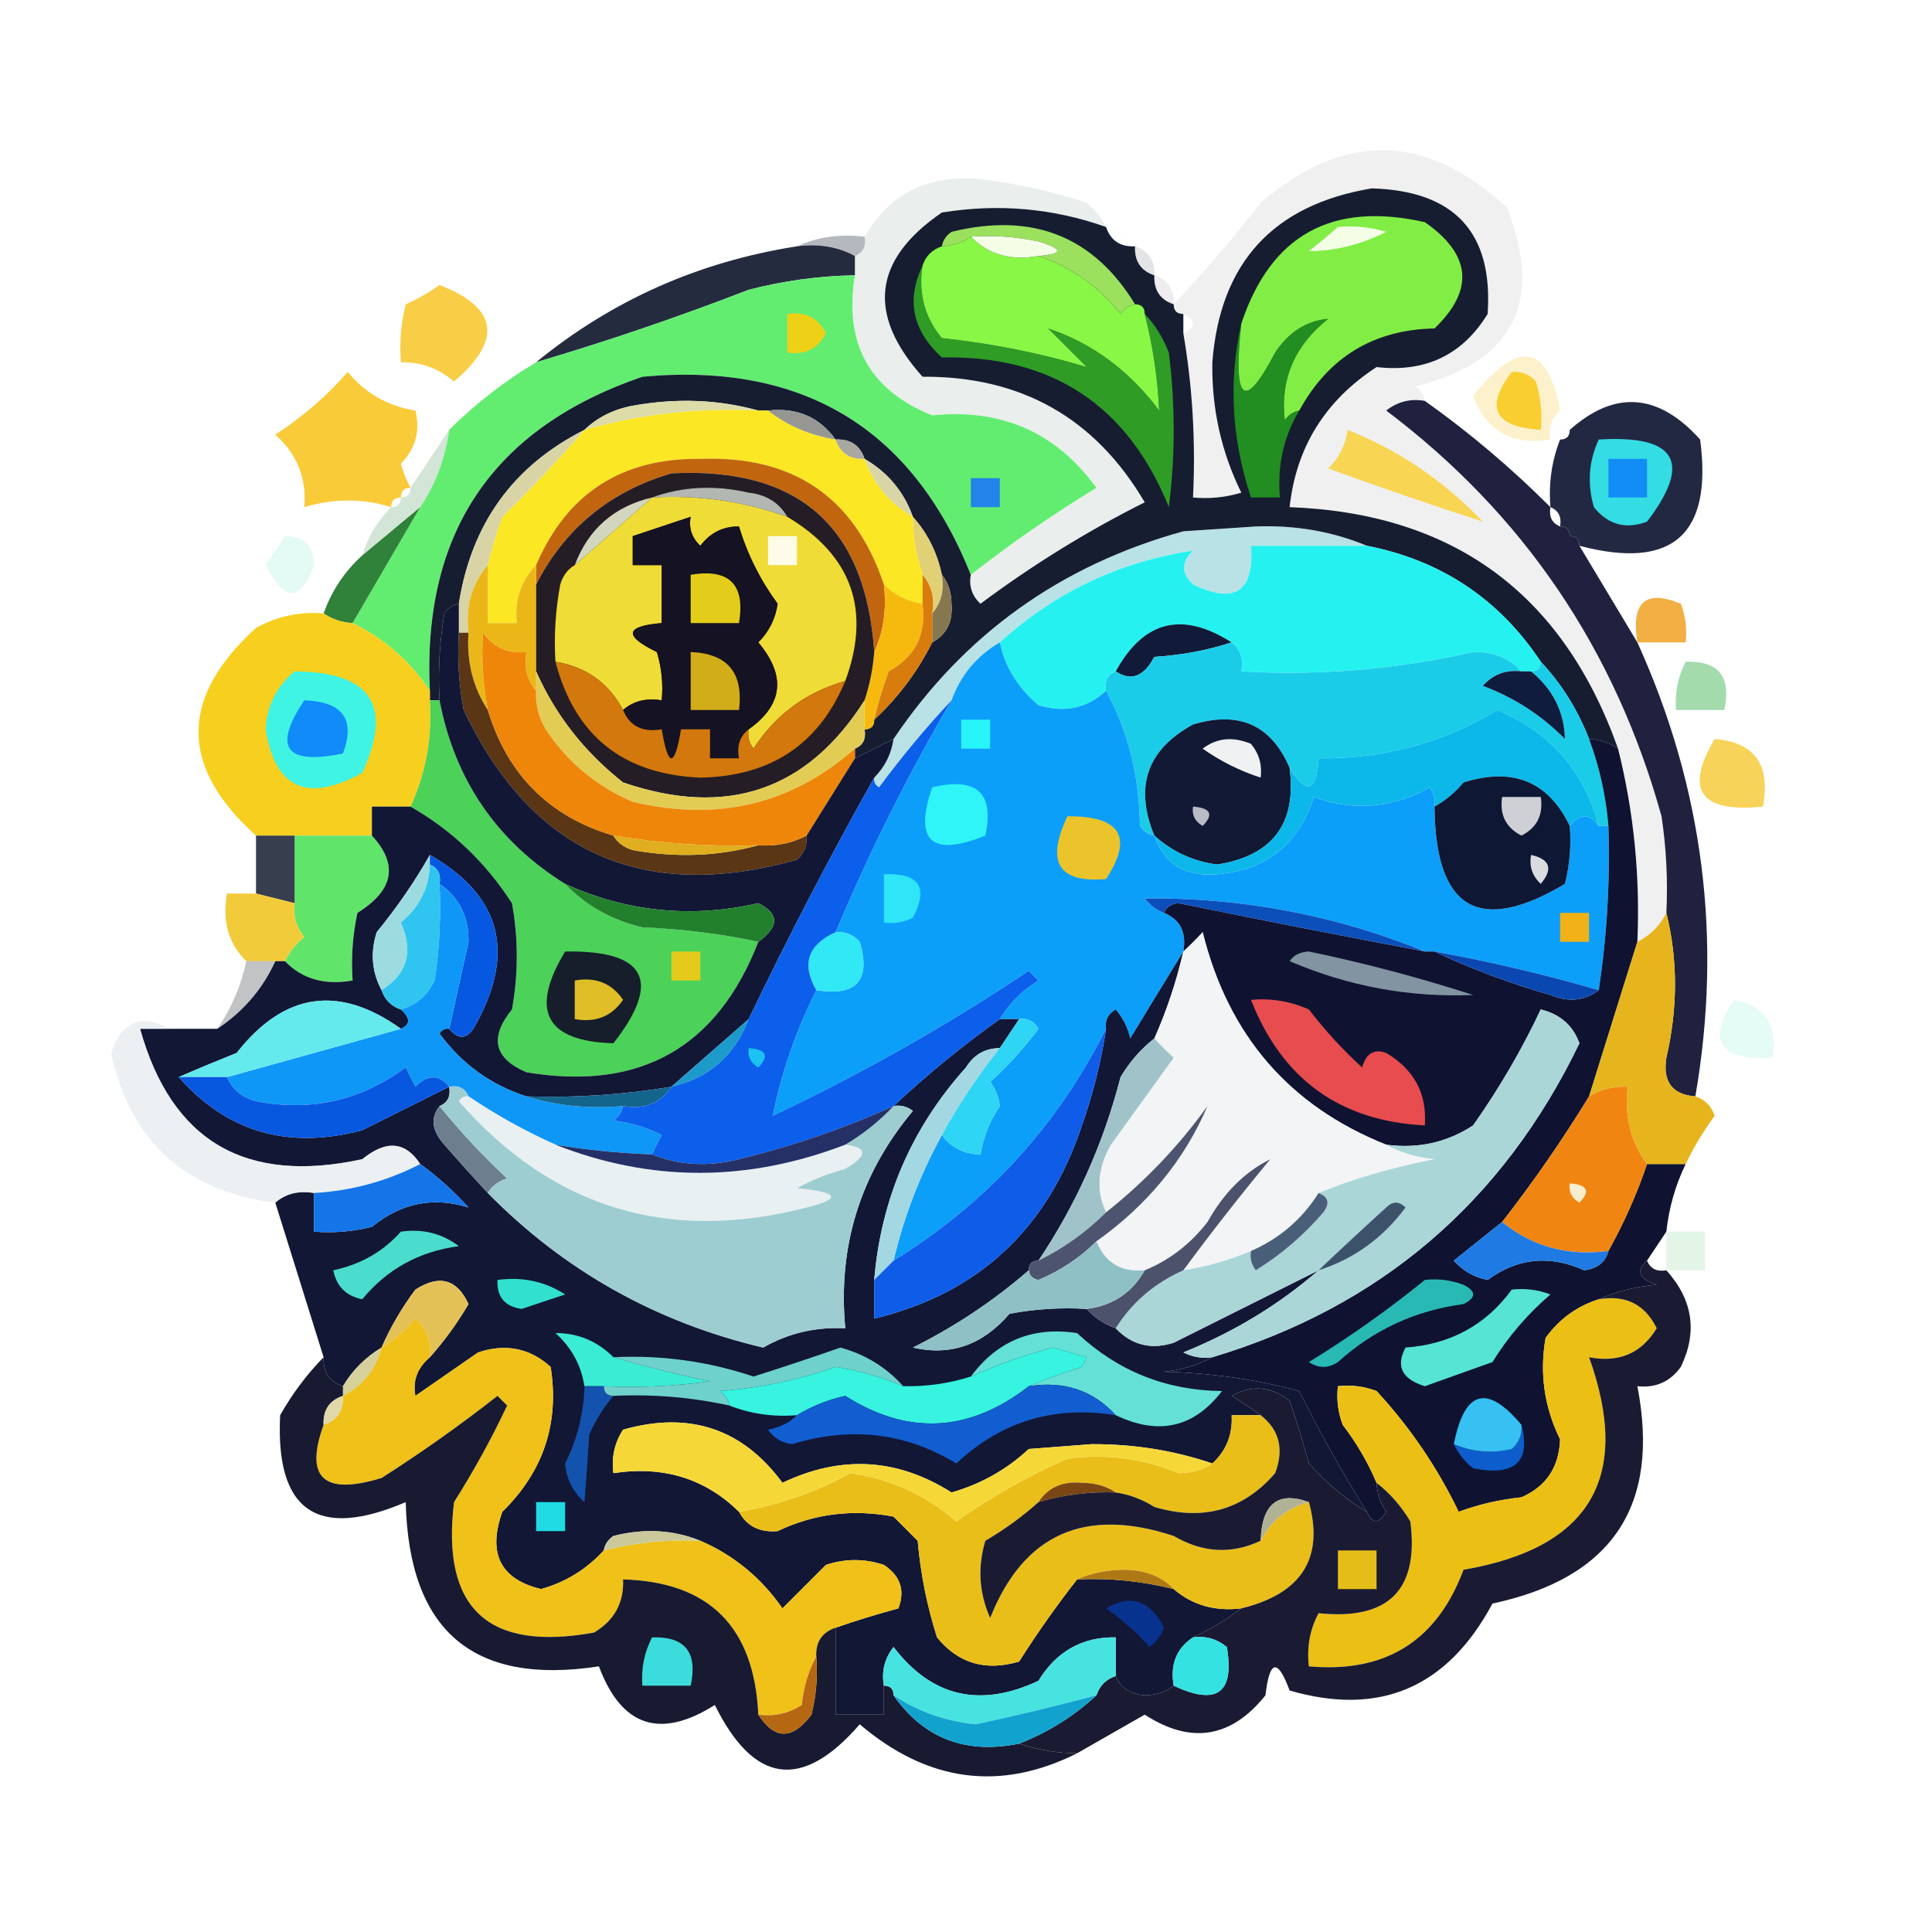 <?xml version="1.0" encoding="UTF-8"?>
<!DOCTYPE svg PUBLIC "-//W3C//DTD SVG 1.1//EN" "http://www.w3.org/Graphics/SVG/1.1/DTD/svg11.dtd">
<svg xmlns="http://www.w3.org/2000/svg" version="1.1" width="200px" height="200px" style="shape-rendering:geometricPrecision; text-rendering:geometricPrecision; image-rendering:optimizeQuality; fill-rule:evenodd; clip-rule:evenodd" xmlns:xlink="http://www.w3.org/1999/xlink">
<g><path style="opacity:0.89" fill="#e7ece9" d="M 114.5,23.5 C 109.012,21.552 103.345,21.052 97.5,22C 90.375,26.876 89.709,32.543 95.5,39C 105.703,38.933 113.37,43.266 118.5,52C 112.56,54.974 106.894,58.474 101.5,62.5C 100.614,61.675 100.281,60.675 100.5,59.5C 104.63,56.263 108.963,53.263 113.5,50.5C 109.335,44.754 103.669,42.254 96.5,43C 90.004,40.386 87.337,35.553 88.5,28.5C 88.5,27.833 88.5,27.167 88.5,26.5C 89.338,26.158 89.672,25.492 89.5,24.5C 92.024,20.148 95.857,18.148 101,18.5C 104.917,18.916 108.751,19.749 112.5,21C 113.381,21.708 114.047,22.542 114.5,23.5 Z"/></g>
<g><path style="opacity:0.514" fill="#727684" d="M 82.5,25.5 C 84.607,24.532 86.941,24.198 89.5,24.5C 89.672,25.492 89.338,26.158 88.5,26.5C 86.735,25.539 84.735,25.205 82.5,25.5 Z"/></g>
<g><path style="opacity:0.997" fill="#f9ce47" d="M 45.5,29.5 C 51.552,31.854 52.052,35.187 47,39.5C 45.416,38.139 43.582,37.472 41.5,37.5C 41.338,35.473 41.505,33.473 42,31.5C 43.302,30.915 44.469,30.248 45.5,29.5 Z"/></g>
<g><path style="opacity:1" fill="#252b3e" d="M 82.5,25.5 C 84.735,25.205 86.735,25.539 88.5,26.5C 88.5,27.167 88.5,27.833 88.5,28.5C 84.78,28.564 81.114,29.064 77.5,30C 70.243,32.808 62.91,35.308 55.5,37.5C 63.335,31.087 72.335,27.087 82.5,25.5 Z"/></g>
<g><path style="opacity:0.996" fill="#62ed71" d="M 88.5,28.5 C 87.337,35.553 90.004,40.386 96.5,43C 103.669,42.254 109.335,44.754 113.5,50.5C 108.963,53.263 104.63,56.263 100.5,59.5C 94.423,44.304 83.089,37.471 66.5,39C 51.035,44.303 43.702,55.136 44.5,71.5C 42.427,68.424 39.761,66.09 36.5,64.5C 38.83,60.508 41.163,56.508 43.5,52.5C 45.102,50.113 46.102,47.446 46.5,44.5C 49.19,41.815 52.19,39.482 55.5,37.5C 62.91,35.308 70.243,32.808 77.5,30C 81.114,29.064 84.78,28.564 88.5,28.5 Z"/></g>
<g><path style="opacity:0.996" fill="#efd118" d="M 81.5,32.5 C 83.346,32.222 84.68,32.889 85.5,34.5C 84.68,36.111 83.346,36.778 81.5,36.5C 81.5,35.167 81.5,33.833 81.5,32.5 Z"/></g>
<g><path style="opacity:0.662" fill="#e8e9e8" d="M 147.5,41.5 C 146.022,41.238 144.689,41.571 143.5,42.5C 157.699,53.208 167.199,67.207 172,84.5C 172.498,87.817 172.665,91.15 172.5,94.5C 171.833,95.833 170.833,96.833 169.5,97.5C 169.798,90.689 169.131,84.022 167.5,77.5C 161.801,61.463 150.468,53.13 133.5,52.5C 134.176,46.304 137.176,41.471 142.5,38C 147.56,38.58 151.393,36.746 154,32.5C 154.584,24.079 150.584,19.746 142,19.5C 131.8,21.2 126.3,27.2 125.5,37.5C 125.422,42.282 126.422,46.782 128.5,51C 126.866,51.493 125.199,51.66 123.5,51.5C 123.786,45.741 123.452,40.075 122.5,34.5C 123.833,33.833 123.833,33.167 122.5,32.5C 121.833,32.5 121.5,32.167 121.5,31.5C 124.635,28.192 127.635,24.692 130.5,21C 139.14,13.567 147.64,13.733 156,21.5C 159.848,31.305 156.681,37.472 146.5,40C 147.056,40.383 147.389,40.883 147.5,41.5 Z"/></g>
<g><path style="opacity:0.043" fill="#f1f2e9" d="M 161.5,42.5 C 161.328,43.492 161.662,44.158 162.5,44.5C 162.5,45.167 162.167,45.5 161.5,45.5C 161.167,45.5 160.833,45.5 160.5,45.5C 160.263,44.209 160.596,43.209 161.5,42.5 Z"/></g>
<g><path style="opacity:1" fill="#232842" d="M 163.5,56.5 C 163.5,55.833 163.167,55.5 162.5,55.5C 162.5,54.833 162.167,54.5 161.5,54.5C 161.672,53.508 161.338,52.842 160.5,52.5C 160.298,50.05 160.631,47.717 161.5,45.5C 162.167,45.5 162.5,45.167 162.5,44.5C 167.172,40.352 171.672,40.685 176,45.5C 177.299,55.367 173.133,59.033 163.5,56.5 Z"/></g>
<g><path style="opacity:0.997" fill="#f9cb39" d="M 42.5,50.5 C 41.833,50.5 41.5,50.833 41.5,51.5C 40.833,51.5 40.5,51.833 40.5,52.5C 37.553,51.576 34.553,51.576 31.5,52.5C 31.747,49.495 30.747,46.995 28.5,45C 31.358,43.135 33.858,40.968 36,38.5C 37.801,40.708 40.134,42.041 43,42.5C 43.529,44.585 43.029,46.418 41.5,48C 41.743,48.902 42.077,49.735 42.5,50.5 Z"/></g>
<g><path style="opacity:0.369" fill="#f6d971" d="M 161.5,42.5 C 160.596,43.209 160.263,44.209 160.5,45.5C 156.545,46.138 153.878,44.638 152.5,41C 157.198,35.069 160.198,35.569 161.5,42.5 Z"/></g>
<g><path style="opacity:0.841" fill="#f8c715" d="M 156.5,38.5 C 157.496,38.414 158.329,38.748 159,39.5C 159.494,41.134 159.66,42.801 159.5,44.5C 154.679,44.193 153.679,42.193 156.5,38.5 Z"/></g>
<g><path style="opacity:0.894" fill="#f9d241" d="M 139.5,44.5 C 144.786,46.596 149.453,49.763 153.5,54C 148.24,52.301 142.906,50.468 137.5,48.5C 138.63,47.378 139.297,46.044 139.5,44.5 Z"/></g>
<g><path style="opacity:1" fill="#34dce4" d="M 165.5,45.5 C 173.543,45.003 175.21,47.836 170.5,54C 168.299,54.825 166.466,54.325 165,52.5C 164.297,50.071 164.463,47.737 165.5,45.5 Z"/></g>
<g><path style="opacity:1" fill="#128df5" d="M 166.5,47.5 C 167.833,47.5 169.167,47.5 170.5,47.5C 170.5,48.833 170.5,50.167 170.5,51.5C 169.167,51.5 167.833,51.5 166.5,51.5C 166.5,50.167 166.5,48.833 166.5,47.5 Z"/></g>
<g><path style="opacity:1" fill="#1f213e" d="M 147.5,41.5 C 152.127,44.791 156.46,48.458 160.5,52.5C 160.328,53.492 160.662,54.158 161.5,54.5C 162.167,54.5 162.5,54.833 162.5,55.5C 163.167,55.5 163.5,55.833 163.5,56.5C 165.503,59.841 167.503,63.175 169.5,66.5C 176.323,81.546 178.323,97.212 175.5,113.5C 173.11,113.315 172.11,111.982 172.5,109.5C 173.693,104.342 173.693,99.342 172.5,94.5C 172.665,91.15 172.498,87.817 172,84.5C 167.199,67.207 157.699,53.208 143.5,42.5C 144.689,41.571 146.022,41.238 147.5,41.5 Z"/></g>
<g><path style="opacity:1" fill="#b9e2e6" d="M 141.5,56.5 C 137.5,56.5 133.5,56.5 129.5,56.5C 129.844,61.255 127.844,62.588 123.5,60.5C 122.269,59.349 122.269,58.183 123.5,57C 115.854,58.157 109.187,61.324 103.5,66.5C 101.11,67.891 99.443,69.891 98.5,72.5C 95.864,75.31 93.364,78.31 91,81.5C 90.601,81.272 90.435,80.938 90.5,80.5C 91.6,79.395 92.267,78.062 92.5,76.5C 99.788,65.677 109.788,58.51 122.5,55C 125,54.833 127.5,54.667 130,54.5C 134.112,54.349 137.946,55.016 141.5,56.5 Z"/></g>
<g><path style="opacity:0.365" fill="#88b992" d="M 46.5,44.5 C 46.102,47.446 45.102,50.113 43.5,52.5C 41.5,54.167 39.5,55.833 37.5,57.5C 38.075,55.589 39.075,53.922 40.5,52.5C 41.167,52.5 41.5,52.167 41.5,51.5C 42.167,51.5 42.5,51.167 42.5,50.5C 43.833,48.5 45.167,46.5 46.5,44.5 Z"/></g>
<g><path style="opacity:0.996" fill="#161d31" d="M 167.5,77.5 C 166.609,76.89 165.609,76.557 164.5,76.5C 163.32,73.46 161.653,70.794 159.5,68.5C 155.184,62.006 149.184,58.006 141.5,56.5C 137.946,55.016 134.112,54.349 130,54.5C 127.5,54.667 125,54.833 122.5,55C 109.788,58.51 99.788,65.677 92.5,76.5C 91.167,77.167 89.833,77.833 88.5,78.5C 88.5,78.167 88.5,77.833 88.5,77.5C 89.338,77.158 89.672,76.492 89.5,75.5C 90.167,75.5 90.5,75.167 90.5,74.5C 92.984,72.2 94.984,69.533 96.5,66.5C 97.993,65.688 98.66,64.355 98.5,62.5C 98.481,61.274 98.147,60.274 97.5,59.5C 97.007,57.181 96.007,55.181 94.5,53.5C 93.581,50.911 91.914,48.911 89.5,47.5C 89.027,46.094 88.027,45.427 86.5,45.5C 84.824,43.166 82.491,42.166 79.5,42.5C 79.167,42.5 78.833,42.5 78.5,42.5C 74.354,41.353 70.02,41.186 65.5,42C 63.509,42.374 61.842,43.207 60.5,44.5C 53.13,48.218 48.797,54.218 47.5,62.5C 46.883,62.611 46.383,62.944 46,63.5C 45.502,66.482 45.335,69.482 45.5,72.5C 45.167,72.5 44.833,72.5 44.5,72.5C 44.5,72.167 44.5,71.833 44.5,71.5C 43.702,55.136 51.035,44.303 66.5,39C 83.089,37.471 94.423,44.304 100.5,59.5C 100.281,60.675 100.614,61.675 101.5,62.5C 106.894,58.474 112.56,54.974 118.5,52C 113.37,43.266 105.703,38.933 95.5,39C 89.709,32.543 90.375,26.876 97.5,22C 103.345,21.052 109.012,21.552 114.5,23.5C 114.973,24.906 115.973,25.573 117.5,25.5C 117.427,27.027 118.094,28.027 119.5,28.5C 119.427,30.027 120.094,31.027 121.5,31.5C 121.5,32.167 121.833,32.5 122.5,32.5C 122.5,33.167 122.5,33.833 122.5,34.5C 123.452,40.075 123.786,45.741 123.5,51.5C 125.199,51.66 126.866,51.493 128.5,51C 126.422,46.782 125.422,42.282 125.5,37.5C 126.3,27.2 131.8,21.2 142,19.5C 150.584,19.746 154.584,24.079 154,32.5C 151.393,36.746 147.56,38.58 142.5,38C 137.176,41.471 134.176,46.304 133.5,52.5C 150.468,53.13 161.801,61.463 167.5,77.5 Z"/></g>
<g><path style="opacity:0.996" fill="#e2d076" d="M 94.5,53.5 C 96.007,55.181 97.007,57.181 97.5,59.5C 97.768,61.099 97.434,62.432 96.5,63.5C 96.768,61.901 96.434,60.568 95.5,59.5C 94.85,57.565 94.517,55.565 94.5,53.5 Z"/></g>
<g><path style="opacity:0.996" fill="#fbe723" d="M 78.5,42.5 C 78.833,42.5 79.167,42.5 79.5,42.5C 81.509,44.065 83.843,45.065 86.5,45.5C 86.973,46.906 87.973,47.573 89.5,47.5C 90.419,50.089 92.086,52.089 94.5,53.5C 94.517,55.565 94.85,57.565 95.5,59.5C 95.5,60.5 95.5,61.5 95.5,62.5C 93.938,62.267 92.605,61.6 91.5,60.5C 88.476,51.478 82.143,47.145 72.5,47.5C 64.345,47.406 58.678,51.073 55.5,58.5C 53.926,60.102 53.259,62.102 53.5,64.5C 52.5,64.5 51.5,64.5 50.5,64.5C 50.5,62.5 50.5,60.5 50.5,58.5C 50.892,56.821 51.392,55.154 52,53.5C 54.965,50.606 57.799,47.606 60.5,44.5C 66.346,42.845 72.346,42.178 78.5,42.5 Z"/></g>
<g><path style="opacity:0.996" fill="#2483eb" d="M 100.5,49.5 C 101.5,49.5 102.5,49.5 103.5,49.5C 103.5,50.5 103.5,51.5 103.5,52.5C 102.5,52.5 101.5,52.5 100.5,52.5C 100.5,51.5 100.5,50.5 100.5,49.5 Z"/></g>
<g><path style="opacity:0.996" fill="#d8d4a5" d="M 60.5,44.5 C 57.799,47.606 54.965,50.606 52,53.5C 51.392,55.154 50.892,56.821 50.5,58.5C 48.837,60.438 48.171,62.772 48.5,65.5C 48.167,65.5 47.833,65.5 47.5,65.5C 47.5,64.5 47.5,63.5 47.5,62.5C 48.797,54.218 53.13,48.218 60.5,44.5 Z"/></g>
<g><path style="opacity:0.996" fill="#c1660e" d="M 91.5,60.5 C 91.802,63.059 91.468,65.393 90.5,67.5C 89.646,54.484 82.646,48.318 69.5,49C 63.136,50.873 58.469,54.706 55.5,60.5C 55.5,59.833 55.5,59.167 55.5,58.5C 58.678,51.073 64.345,47.406 72.5,47.5C 82.143,47.145 88.476,51.478 91.5,60.5 Z"/></g>
<g><path style="opacity:0.996" fill="#d8d6a6" d="M 89.5,47.5 C 91.914,48.911 93.581,50.911 94.5,53.5C 92.086,52.089 90.419,50.089 89.5,47.5 Z"/></g>
<g><path style="opacity:0.996" fill="#a8a8a0" d="M 86.5,45.5 C 88.027,45.427 89.027,46.094 89.5,47.5C 87.973,47.573 86.973,46.906 86.5,45.5 Z"/></g>
<g><path style="opacity:0.996" fill="#238e21" d="M 134.5,42.5 C 132.877,45.215 132.21,48.215 132.5,51.5C 131.5,51.5 130.5,51.5 129.5,51.5C 127.492,45.452 127.159,39.452 128.5,33.5C 127.622,41.633 128.788,42.633 132,36.5C 133.422,34.362 135.255,33.195 137.5,33C 134.019,35.766 132.519,39.266 133,43.5C 133.383,42.944 133.883,42.611 134.5,42.5 Z"/></g>
<g><path style="opacity:0.996" fill="#969793" d="M 79.5,42.5 C 82.491,42.166 84.824,43.166 86.5,45.5C 83.843,45.065 81.509,44.065 79.5,42.5 Z"/></g>
<g><path style="opacity:0.996" fill="#dddba7" d="M 78.5,42.5 C 72.346,42.178 66.346,42.845 60.5,44.5C 61.842,43.207 63.509,42.374 65.5,42C 70.02,41.186 74.354,41.353 78.5,42.5 Z"/></g>
<g><path style="opacity:0.996" fill="#309d26" d="M 95.5,27.5 C 95.055,30.365 95.722,32.865 97.5,35C 102.706,35.557 107.706,36.557 112.5,38C 111.167,36.667 109.833,35.333 108.5,34C 113.052,35.51 116.886,38.343 120,42.5C 119.845,39.16 119.345,35.826 118.5,32.5C 119.558,33.6 120.392,34.934 121,36.5C 121.667,41.833 121.667,47.167 121,52.5C 116.731,41.948 108.898,36.781 97.5,37C 94.467,34.239 93.8,31.073 95.5,27.5 Z"/></g>
<g><path style="opacity:0.18" fill="#9c9fa7" d="M 119.5,28.5 C 120.906,28.973 121.573,29.973 121.5,31.5C 120.094,31.027 119.427,30.027 119.5,28.5 Z"/></g>
<g><path style="opacity:0.996" fill="#8af847" d="M 100.5,24.5 C 102.279,26.343 104.612,27.01 107.5,26.5C 110.845,27.605 113.678,29.605 116,32.5C 116.383,31.944 116.883,31.611 117.5,31.5C 118.167,31.5 118.5,31.833 118.5,32.5C 119.345,35.826 119.845,39.16 120,42.5C 116.886,38.343 113.052,35.51 108.5,34C 109.833,35.333 111.167,36.667 112.5,38C 107.706,36.557 102.706,35.557 97.5,35C 95.722,32.865 95.055,30.365 95.5,27.5C 95.833,26.5 96.5,25.833 97.5,25.5C 98.609,25.443 99.609,25.11 100.5,24.5 Z"/></g>
<g><path style="opacity:0.996" fill="#83ef46" d="M 134.5,42.5 C 133.883,42.611 133.383,42.944 133,43.5C 132.519,39.266 134.019,35.766 137.5,33C 135.255,33.195 133.422,34.362 132,36.5C 128.788,42.633 127.622,41.633 128.5,33.5C 131.546,24.324 137.879,20.824 147.5,23C 152.31,26.355 152.644,30.021 148.5,34C 142.203,34.128 137.536,36.961 134.5,42.5 Z"/></g>
<g><path style="opacity:0.996" fill="#9ce25f" d="M 117.5,31.5 C 116.883,31.611 116.383,31.944 116,32.5C 113.678,29.605 110.845,27.605 107.5,26.5C 110.097,26.279 110.097,25.779 107.5,25C 105.19,24.503 102.857,24.337 100.5,24.5C 99.609,25.11 98.609,25.443 97.5,25.5C 97.611,24.883 97.944,24.383 98.5,24C 106.867,21.945 113.201,24.445 117.5,31.5 Z"/></g>
<g><path style="opacity:0.333" fill="#acaeb6" d="M 117.5,25.5 C 118.906,25.973 119.573,26.973 119.5,28.5C 118.094,28.027 117.427,27.027 117.5,25.5 Z"/></g>
<g><path style="opacity:0.996" fill="#f5fee6" d="M 100.5,24.5 C 102.857,24.337 105.19,24.503 107.5,25C 110.097,25.779 110.097,26.279 107.5,26.5C 104.612,27.01 102.279,26.343 100.5,24.5 Z"/></g>
<g><path style="opacity:0.996" fill="#f4fde7" d="M 138.5,23.5 C 140.199,23.34 141.866,23.506 143.5,24C 140.911,25.314 138.244,25.981 135.5,26C 136.571,25.148 137.571,24.315 138.5,23.5 Z"/></g>
<g><path style="opacity:0.008" fill="#d1d3d6" d="M 114.5,23.5 C 116.027,23.427 117.027,24.094 117.5,25.5C 115.973,25.573 114.973,24.906 114.5,23.5 Z"/></g>
<g><path style="opacity:0.996" fill="#25f2f0" d="M 141.5,56.5 C 149.184,58.006 155.184,62.006 159.5,68.5C 159.5,69.167 159.167,69.5 158.5,69.5C 158.167,69.5 157.833,69.5 157.5,69.5C 156.223,68.102 154.557,67.436 152.5,67.5C 144.612,69.299 136.612,69.965 128.5,69.5C 128.737,68.209 128.404,67.209 127.5,66.5C 122.386,63.239 118.386,64.239 115.5,69.5C 114.662,69.842 114.328,70.508 114.5,71.5C 112.545,73.326 110.212,73.826 107.5,73C 105.372,71.208 104.039,69.042 103.5,66.5C 109.187,61.324 115.854,58.157 123.5,57C 122.269,58.183 122.269,59.349 123.5,60.5C 127.844,62.588 129.844,61.255 129.5,56.5C 133.5,56.5 137.5,56.5 141.5,56.5 Z"/></g>
<g><path style="opacity:0.251" fill="#94ebda" d="M 29.5,55.5 C 31.484,55.484 32.484,56.484 32.5,58.5C 31.137,62.362 29.471,62.362 27.5,58.5C 28.192,57.482 28.859,56.482 29.5,55.5 Z"/></g>
<g><path style="opacity:1" fill="#308139" d="M 43.5,52.5 C 41.163,56.508 38.83,60.508 36.5,64.5C 35.391,64.443 34.391,64.11 33.5,63.5C 34.34,61.148 35.674,59.148 37.5,57.5C 39.5,55.833 41.5,54.167 43.5,52.5 Z"/></g>
<g><path style="opacity:0.996" fill="#f6ba0e" d="M 91.5,60.5 C 92.605,61.6 93.938,62.267 95.5,62.5C 95.921,65.657 94.755,67.99 92,69.5C 91.392,71.154 90.892,72.821 90.5,74.5C 90.5,75.167 90.167,75.5 89.5,75.5C 89.5,74.5 89.5,73.5 89.5,72.5C 90.038,70.883 90.371,69.216 90.5,67.5C 91.468,65.393 91.802,63.059 91.5,60.5 Z"/></g>
<g><path style="opacity:0.996" fill="#ebb718" d="M 50.5,58.5 C 50.5,60.5 50.5,62.5 50.5,64.5C 51.5,64.5 52.5,64.5 53.5,64.5C 53.259,62.102 53.926,60.102 55.5,58.5C 55.5,59.167 55.5,59.833 55.5,60.5C 55.5,63.5 55.5,66.5 55.5,69.5C 55.5,70.167 55.5,70.833 55.5,71.5C 54.566,70.432 54.232,69.099 54.5,67.5C 52.61,67.704 51.11,67.037 50,65.5C 49.825,68.157 49.992,70.824 50.5,73.5C 48.961,71.162 48.294,68.495 48.5,65.5C 48.171,62.772 48.837,60.438 50.5,58.5 Z"/></g>
<g><path style="opacity:0.996" fill="#877750" d="M 97.5,59.5 C 98.147,60.274 98.481,61.274 98.5,62.5C 98.66,64.355 97.993,65.688 96.5,66.5C 96.5,65.5 96.5,64.5 96.5,63.5C 97.434,62.432 97.768,61.099 97.5,59.5 Z"/></g>
<g><path style="opacity:1" fill="#f2af43" d="M 169.5,66.5 C 168.831,62.324 170.331,60.991 174,62.5C 174.49,63.793 174.657,65.127 174.5,66.5C 172.833,66.5 171.167,66.5 169.5,66.5 Z"/></g>
<g><path style="opacity:0.996" fill="#101b39" d="M 127.5,66.5 C 125.031,67.317 122.365,67.817 119.5,68C 118.403,70.059 117.07,70.559 115.5,69.5C 118.386,64.239 122.386,63.239 127.5,66.5 Z"/></g>
<g><path style="opacity:1" fill="#1acce8" d="M 127.5,66.5 C 128.404,67.209 128.737,68.209 128.5,69.5C 136.612,69.965 144.612,69.299 152.5,67.5C 154.557,67.436 156.223,68.102 157.5,69.5C 155.897,69.312 154.563,69.812 153.5,71C 156.726,72.198 159.559,74.031 162,76.5C 161.934,73.7 160.767,71.367 158.5,69.5C 159.167,69.5 159.5,69.167 159.5,68.5C 161.653,70.794 163.32,73.46 164.5,76.5C 165.578,79.402 166.244,82.402 166.5,85.5C 166.167,85.5 165.833,85.5 165.5,85.5C 163.994,79.823 160.494,75.823 155,73.5C 149.401,76.9 143.234,78.567 136.5,78.5C 136.306,82.005 135.306,82.338 133.5,79.5C 131.61,75.058 128.277,73.558 123.5,75C 118.743,77.601 117.409,81.434 119.5,86.5C 118.883,86.389 118.383,86.056 118,85.5C 117.964,80.43 116.797,75.763 114.5,71.5C 114.328,70.508 114.662,69.842 115.5,69.5C 117.07,70.559 118.403,70.059 119.5,68C 122.365,67.817 125.031,67.317 127.5,66.5 Z"/></g>
<g><path style="opacity:0.996" fill="#d87c0c" d="M 95.5,59.5 C 96.434,60.568 96.768,61.901 96.5,63.5C 96.5,64.5 96.5,65.5 96.5,66.5C 94.984,69.533 92.984,72.2 90.5,74.5C 90.892,72.821 91.392,71.154 92,69.5C 94.755,67.99 95.921,65.657 95.5,62.5C 95.5,61.5 95.5,60.5 95.5,59.5 Z"/></g>
<g><path style="opacity:0.996" fill="#0e1c3e" d="M 157.5,69.5 C 157.833,69.5 158.167,69.5 158.5,69.5C 160.767,71.367 161.934,73.7 162,76.5C 159.559,74.031 156.726,72.198 153.5,71C 154.563,69.812 155.897,69.312 157.5,69.5 Z"/></g>
<g><path style="opacity:0.812" fill="#8fd29a" d="M 174.5,68.5 C 177.91,68.384 179.244,70.05 178.5,73.5C 176.833,73.5 175.167,73.5 173.5,73.5C 173.366,71.709 173.699,70.042 174.5,68.5 Z"/></g>
<g><path style="opacity:0.996" fill="#251d25" d="M 90.5,67.5 C 90.371,69.216 90.038,70.883 89.5,72.5C 83.574,81.838 75.241,84.672 64.5,81C 60.493,77.842 57.493,74.008 55.5,69.5C 55.5,66.5 55.5,63.5 55.5,60.5C 58.469,54.706 63.136,50.873 69.5,49C 82.646,48.318 89.646,54.484 90.5,67.5 Z"/></g>
<g><path style="opacity:0.996" fill="#f1dd37" d="M 67.5,51.5 C 72.327,51.221 76.993,51.887 81.5,53.5C 88.201,57.507 90.201,63.174 87.5,70.5C 83.461,71.638 80.294,73.971 78,77.5C 77.536,76.906 77.369,76.239 77.5,75.5C 81.07,72.959 81.403,69.959 78.5,66.5C 79.611,65.389 80.278,64.055 80.5,62.5C 78.697,60.041 77.364,57.374 76.5,54.5C 74.857,54.48 73.524,55.147 72.5,56.5C 71.614,55.675 71.281,54.675 71.5,53.5C 69.5,54.167 67.5,54.833 65.5,55.5C 65.5,56.5 65.5,57.5 65.5,58.5C 66.5,58.5 67.5,58.5 68.5,58.5C 68.5,60.5 68.5,62.5 68.5,64.5C 64.7,64.819 64.534,65.819 68,67.5C 68.493,69.134 68.66,70.801 68.5,72.5C 66.901,72.232 65.568,72.566 64.5,73.5C 63.033,70.71 60.7,69.043 57.5,68.5C 57.336,65.813 57.503,63.146 58,60.5C 58.278,59.584 58.778,58.917 59.5,58.5C 62.192,56.138 64.859,53.804 67.5,51.5 Z"/></g>
<g><path style="opacity:0.992" fill="#d4d7c0" d="M 67.5,51.5 C 64.859,53.804 62.192,56.138 59.5,58.5C 60.905,54.764 63.571,52.431 67.5,51.5 Z"/></g>
<g><path style="opacity:0.996" fill="#fdfcea" d="M 79.5,55.5 C 80.5,55.5 81.5,55.5 82.5,55.5C 82.5,56.5 82.5,57.5 82.5,58.5C 81.5,58.5 80.5,58.5 79.5,58.5C 79.5,57.5 79.5,56.5 79.5,55.5 Z"/></g>
<g><path style="opacity:0.997" fill="#151223" d="M 77.5,75.5 C 76.596,76.209 76.263,77.209 76.5,78.5C 75.5,78.5 74.5,78.5 73.5,78.5C 73.5,77.5 73.5,76.5 73.5,75.5C 72.5,75.5 71.5,75.5 70.5,75.5C 69.833,79.5 69.167,79.5 68.5,75.5C 66.517,75.843 65.183,75.177 64.5,73.5C 65.568,72.566 66.901,72.232 68.5,72.5C 68.66,70.801 68.493,69.134 68,67.5C 64.534,65.819 64.7,64.819 68.5,64.5C 68.5,62.5 68.5,60.5 68.5,58.5C 67.5,58.5 66.5,58.5 65.5,58.5C 65.5,57.5 65.5,56.5 65.5,55.5C 67.5,54.833 69.5,54.167 71.5,53.5C 71.281,54.675 71.614,55.675 72.5,56.5C 73.524,55.147 74.857,54.48 76.5,54.5C 77.364,57.374 78.697,60.041 80.5,62.5C 80.278,64.055 79.611,65.389 78.5,66.5C 81.403,69.959 81.07,72.959 77.5,75.5 Z"/></g>
<g><path style="opacity:0.996" fill="#d3ae1b" d="M 71.5,67.5 C 75.314,67.651 76.981,69.651 76.5,73.5C 74.833,73.5 73.167,73.5 71.5,73.5C 71.5,71.5 71.5,69.5 71.5,67.5 Z"/></g>
<g><path style="opacity:0.996" fill="#e5ce1b" d="M 71.5,59.5 C 75.5,58.833 77.167,60.5 76.5,64.5C 74.833,64.5 73.167,64.5 71.5,64.5C 71.5,62.833 71.5,61.167 71.5,59.5 Z"/></g>
<g><path style="opacity:0.996" fill="#b4b8b3" d="M 67.5,51.5 C 70.64,50.359 73.973,50.193 77.5,51C 79.32,51.2 80.653,52.034 81.5,53.5C 76.993,51.887 72.327,51.221 67.5,51.5 Z"/></g>
<g><path style="opacity:1" fill="#0c9ffa" d="M 103.5,66.5 C 104.039,69.042 105.372,71.208 107.5,73C 110.212,73.826 112.545,73.326 114.5,71.5C 116.797,75.763 117.964,80.43 118,85.5C 118.383,86.056 118.883,86.389 119.5,86.5C 120.515,89.436 122.682,90.769 126,90.5C 131.107,90.06 134.44,87.394 136,82.5C 140.15,84.002 144.15,83.668 148,81.5C 148.464,82.094 148.631,82.761 148.5,83.5C 148.593,94.132 153.093,96.799 162,91.5C 162.495,89.527 162.662,87.527 162.5,85.5C 163.5,84.167 164.5,84.167 165.5,85.5C 165.833,85.5 166.167,85.5 166.5,85.5C 166.687,91.212 166.354,96.879 165.5,102.5C 159.915,100.877 154.248,99.544 148.5,98.5C 148.167,98.5 147.833,98.5 147.5,98.5C 138.291,94.741 128.624,92.907 118.5,93C 119.044,93.717 119.711,94.217 120.5,94.5C 122.176,95.183 122.843,96.517 122.5,98.5C 120.692,101.436 118.859,104.436 117,107.5C 116.751,106.376 116.251,105.376 115.5,104.5C 114.702,104.957 114.369,105.624 114.5,106.5C 109.46,116.561 102.127,124.561 92.5,130.5C 93.57,125.961 95.236,121.628 97.5,117.5C 98.467,118.806 99.801,119.473 101.5,119.5C 101.786,117.723 102.453,116.056 103.5,114.5C 103.392,113.558 103.059,112.725 102.5,112C 104.351,110.316 106.018,108.483 107.5,106.5C 107.043,105.702 106.376,105.369 105.5,105.5C 104.833,105.5 104.167,105.5 103.5,105.5C 104.479,103.855 105.812,102.521 107.5,101.5C 107.167,101.167 106.833,100.833 106.5,100.5C 98.072,106.133 89.239,111.133 80,115.5C 80.886,111.039 82.386,106.705 84.5,102.5C 88.677,103.158 90.177,101.492 89,97.5C 88.329,96.748 87.496,96.414 86.5,96.5C 89.986,88.195 93.986,80.195 98.5,72.5C 99.443,69.891 101.11,67.891 103.5,66.5 Z"/></g>
<g><path style="opacity:1" fill="#28f5f9" d="M 99.5,74.5 C 100.5,74.5 101.5,74.5 102.5,74.5C 102.5,75.5 102.5,76.5 102.5,77.5C 101.5,77.5 100.5,77.5 99.5,77.5C 99.5,76.5 99.5,75.5 99.5,74.5 Z"/></g>
<g><path style="opacity:0.996" fill="#e3cc53" d="M 55.5,69.5 C 57.493,74.008 60.493,77.842 64.5,81C 75.241,84.672 83.574,81.838 89.5,72.5C 89.5,73.5 89.5,74.5 89.5,75.5C 89.672,76.492 89.338,77.158 88.5,77.5C 81.951,83.263 74.285,85.096 65.5,83C 61.719,81.382 58.719,78.882 56.5,75.5C 55.754,74.264 55.421,72.93 55.5,71.5C 55.5,70.833 55.5,70.167 55.5,69.5 Z"/></g>
<g><path style="opacity:0.998" fill="#111935" d="M 133.5,79.5 C 134.252,85.251 131.752,88.584 126,89.5C 123.489,89.16 121.322,88.16 119.5,86.5C 117.409,81.434 118.743,77.601 123.5,75C 128.277,73.558 131.61,75.058 133.5,79.5 Z"/></g>
<g><path style="opacity:0.996" fill="#f1f2f3" d="M 124.5,77.5 C 125.946,76.387 127.613,76.22 129.5,77C 130.337,78.011 130.67,79.178 130.5,80.5C 128.328,79.794 126.328,78.794 124.5,77.5 Z"/></g>
<g><path style="opacity:1" fill="#0bb8e9" d="M 165.5,85.5 C 164.5,84.167 163.5,84.167 162.5,85.5C 160.275,80.891 156.609,79.391 151.5,81C 150.627,82.045 149.627,82.878 148.5,83.5C 148.631,82.761 148.464,82.094 148,81.5C 144.15,83.668 140.15,84.002 136,82.5C 134.44,87.394 131.107,90.06 126,90.5C 122.682,90.769 120.515,89.436 119.5,86.5C 121.322,88.16 123.489,89.16 126,89.5C 131.752,88.584 134.252,85.251 133.5,79.5C 135.306,82.338 136.306,82.005 136.5,78.5C 143.234,78.567 149.401,76.9 155,73.5C 160.494,75.823 163.994,79.823 165.5,85.5 Z"/></g>
<g><path style="opacity:0.98" fill="#f8d256" d="M 177.5,76.5 C 181.648,76.834 183.315,79.167 182.5,83.5C 176.016,84.161 174.349,81.827 177.5,76.5 Z"/></g>
<g><path style="opacity:0.996" fill="#f7cf1f" d="M 33.5,63.5 C 34.391,64.11 35.391,64.443 36.5,64.5C 39.761,66.09 42.427,68.424 44.5,71.5C 44.5,71.833 44.5,72.167 44.5,72.5C 44.758,76.367 44.092,80.034 42.5,83.5C 41.167,83.5 39.833,83.5 38.5,83.5C 38.5,84.5 38.5,85.5 38.5,86.5C 35.833,86.5 33.167,86.5 30.5,86.5C 29.167,86.5 27.833,86.5 26.5,86.5C 18.567,79.377 18.567,72.21 26.5,65C 28.677,63.798 31.011,63.298 33.5,63.5 Z"/></g>
<g><path style="opacity:0.996" fill="#40f4e4" d="M 30.5,69.5 C 38.399,69.539 40.733,73.039 37.5,80C 31.811,83.14 28.478,81.64 27.5,75.5C 27.628,73.045 28.628,71.045 30.5,69.5 Z"/></g>
<g><path style="opacity:1" fill="#108bf9" d="M 31.5,72.5 C 35.485,72.629 36.818,74.463 35.5,78C 29.546,79.227 28.212,77.394 31.5,72.5 Z"/></g>
<g><path style="opacity:0.996" fill="#d3790c" d="M 57.5,68.5 C 60.7,69.043 63.033,70.71 64.5,73.5C 65.183,75.177 66.517,75.843 68.5,75.5C 69.167,79.5 69.833,79.5 70.5,75.5C 71.5,75.5 72.5,75.5 73.5,75.5C 73.5,76.5 73.5,77.5 73.5,78.5C 74.5,78.5 75.5,78.5 76.5,78.5C 76.263,77.209 76.596,76.209 77.5,75.5C 77.369,76.239 77.536,76.906 78,77.5C 80.294,73.971 83.461,71.638 87.5,70.5C 84.788,77.037 79.788,80.371 72.5,80.5C 64.502,80.163 59.502,76.163 57.5,68.5 Z"/></g>
<g><path style="opacity:0.996" fill="#5a3614" d="M 47.5,65.5 C 47.833,65.5 48.167,65.5 48.5,65.5C 48.294,68.495 48.961,71.162 50.5,73.5C 52.535,80.202 56.869,84.536 63.5,86.5C 63.917,87.222 64.584,87.722 65.5,88C 70.02,88.814 74.354,88.647 78.5,87.5C 80.291,87.634 81.958,87.301 83.5,86.5C 83.586,87.496 83.252,88.329 82.5,89C 66.533,93.466 55.033,88.299 48,73.5C 47.503,70.854 47.336,68.187 47.5,65.5 Z"/></g>
<g><path style="opacity:0.996" fill="#ee8609" d="M 55.5,71.5 C 55.421,72.93 55.754,74.264 56.5,75.5C 58.719,78.882 61.719,81.382 65.5,83C 74.285,85.096 81.951,83.263 88.5,77.5C 88.5,77.833 88.5,78.167 88.5,78.5C 86.819,81.203 85.153,83.87 83.5,86.5C 81.958,87.301 80.291,87.634 78.5,87.5C 73.453,87.662 68.453,87.329 63.5,86.5C 56.869,84.536 52.535,80.202 50.5,73.5C 49.992,70.824 49.825,68.157 50,65.5C 51.11,67.037 52.61,67.704 54.5,67.5C 54.232,69.099 54.566,70.432 55.5,71.5 Z"/></g>
<g><path style="opacity:1" fill="#30f5f8" d="M 96.5,81.5 C 101.123,80.408 102.956,82.075 102,86.5C 96.421,88.752 94.587,87.085 96.5,81.5 Z"/></g>
<g><path style="opacity:0.996" fill="#babdc5" d="M 123.5,83.5 C 125.337,83.639 125.67,84.306 124.5,85.5C 123.702,85.043 123.369,84.376 123.5,83.5 Z"/></g>
<g><path style="opacity:0.998" fill="#0e1733" d="M 162.5,85.5 C 162.662,87.527 162.495,89.527 162,91.5C 153.093,96.799 148.593,94.132 148.5,83.5C 149.627,82.878 150.627,82.045 151.5,81C 156.609,79.391 160.275,80.891 162.5,85.5 Z"/></g>
<g><path style="opacity:0.996" fill="#cfd1d6" d="M 155.5,82.5 C 156.833,82.5 158.167,82.5 159.5,82.5C 159.778,84.346 159.111,85.68 157.5,86.5C 155.889,85.68 155.222,84.346 155.5,82.5 Z"/></g>
<g><path style="opacity:0.996" fill="#60e56a" d="M 30.5,86.5 C 33.167,86.5 35.833,86.5 38.5,86.5C 41.264,89.497 40.764,92.164 37,94.5C 36.503,96.81 36.337,99.143 36.5,101.5C 33.612,102.01 31.279,101.344 29.5,99.5C 29.953,98.542 30.619,97.708 31.5,97C 30.663,95.989 30.33,94.822 30.5,93.5C 30.5,91.167 30.5,88.833 30.5,86.5 Z"/></g>
<g><path style="opacity:0.998" fill="#eac42a" d="M 110.5,84.5 C 116.016,84.473 117.349,86.64 114.5,91C 109.57,91.427 108.237,89.26 110.5,84.5 Z"/></g>
<g><path style="opacity:0.922" fill="#272f3f" d="M 26.5,86.5 C 27.833,86.5 29.167,86.5 30.5,86.5C 30.5,88.833 30.5,91.167 30.5,93.5C 29.167,93.167 27.833,92.833 26.5,92.5C 26.5,90.5 26.5,88.5 26.5,86.5 Z"/></g>
<g><path style="opacity:0.988" fill="#dbdde0" d="M 158.5,88.5 C 160.465,88.948 160.798,89.948 159.5,91.5C 158.614,90.675 158.281,89.675 158.5,88.5 Z"/></g>
<g><path style="opacity:0.996" fill="#4cd159" d="M 44.5,72.5 C 44.833,72.5 45.167,72.5 45.5,72.5C 47.086,80.746 51.419,87.08 58.5,91.5C 60.649,93.746 63.316,95.246 66.5,96C 70.688,96.176 74.688,96.676 78.5,97.5C 74.237,108.468 66.237,112.968 54.5,111C 51.139,109.574 50.639,107.407 53,104.5C 53.667,100.833 53.667,97.167 53,93.5C 50.262,89.26 46.762,85.926 42.5,83.5C 44.092,80.034 44.758,76.367 44.5,72.5 Z"/></g>
<g><path style="opacity:1" fill="#2ee6f8" d="M 91.5,90.5 C 95.161,90.35 96.161,91.85 94.5,95C 93.552,95.483 92.552,95.65 91.5,95.5C 91.5,93.833 91.5,92.167 91.5,90.5 Z"/></g>
<g><path style="opacity:1" fill="#0b4fbb" d="M 147.5,98.5 C 138.997,96.9 130.497,95.233 122,93.5C 121.235,93.57 120.735,93.903 120.5,94.5C 119.711,94.217 119.044,93.717 118.5,93C 128.624,92.907 138.291,94.741 147.5,98.5 Z"/></g>
<g><path style="opacity:0.996" fill="#f2cb3a" d="M 26.5,92.5 C 27.833,92.833 29.167,93.167 30.5,93.5C 30.33,94.822 30.663,95.989 31.5,97C 30.619,97.708 29.953,98.542 29.5,99.5C 29.167,99.5 28.833,99.5 28.5,99.5C 27.5,99.5 26.5,99.5 25.5,99.5C 23.657,97.721 22.99,95.388 23.5,92.5C 24.5,92.5 25.5,92.5 26.5,92.5 Z"/></g>
<g><path style="opacity:1" fill="#31e8f5" d="M 86.5,96.5 C 87.496,96.414 88.329,96.748 89,97.5C 90.177,101.492 88.677,103.158 84.5,102.5C 82.955,99.803 83.621,97.803 86.5,96.5 Z"/></g>
<g><path style="opacity:0.997" fill="#0f1331" d="M 164.5,76.5 C 165.609,76.557 166.609,76.89 167.5,77.5C 169.131,84.022 169.798,90.689 169.5,97.5C 167.839,102.818 166.172,108.151 164.5,113.5C 161.749,117.999 158.749,122.333 155.5,126.5C 153.852,127.81 152.186,129.143 150.5,130.5C 151.438,131.553 152.605,132.22 154,132.5C 157.086,130.22 160.42,129.887 164,131.5C 165.376,131.316 166.209,130.649 166.5,129.5C 168.114,126.608 169.447,123.608 170.5,120.5C 171.833,120.5 173.167,120.5 174.5,120.5C 173.434,122.701 172.767,125.035 172.5,127.5C 171.833,128.5 171.167,129.5 170.5,130.5C 169.308,131.566 169.641,132.399 171.5,133C 169.292,133.191 167.292,133.691 165.5,134.5C 163.245,135.215 161.412,136.548 160,138.5C 159.359,142.155 159.859,145.655 161.5,149C 161.402,151.873 160.068,153.873 157.5,155C 155.236,155.236 153.069,155.736 151,156.5C 148.785,151.9 145.952,147.734 142.5,144C 141.207,143.51 139.873,143.343 138.5,143.5C 138.343,144.873 138.51,146.207 139,147.5C 140.442,149.391 141.609,151.391 142.5,153.5C 142.539,154.583 142.873,155.583 143.5,156.5C 142.743,157.773 142.077,157.773 141.5,156.5C 138.962,152.458 136.628,148.292 134.5,144C 129.949,142.785 125.282,142.119 120.5,142C 122.382,141.802 124.048,141.302 125.5,140.5C 142.893,135.279 155.56,124.446 163.5,108C 162.831,106.153 161.497,104.986 159.5,104.5C 157.548,108.646 155.215,112.646 152.5,116.5C 149.807,118.27 146.807,118.937 143.5,118.5C 133.475,114.504 127.141,107.171 124.5,96.5C 123.818,97.243 123.151,97.909 122.5,98.5C 122.843,96.517 122.176,95.183 120.5,94.5C 120.735,93.903 121.235,93.57 122,93.5C 130.497,95.233 138.997,96.9 147.5,98.5C 147.833,98.5 148.167,98.5 148.5,98.5C 152.265,100.289 156.265,101.789 160.5,103C 162.387,103.78 164.054,103.613 165.5,102.5C 166.354,96.879 166.687,91.212 166.5,85.5C 166.244,82.402 165.578,79.402 164.5,76.5 Z"/></g>
<g><path style="opacity:0.996" fill="#f1b217" d="M 161.5,94.5 C 162.5,94.5 163.5,94.5 164.5,94.5C 164.5,95.5 164.5,96.5 164.5,97.5C 163.5,97.5 162.5,97.5 161.5,97.5C 161.5,96.5 161.5,95.5 161.5,94.5 Z"/></g>
<g><path style="opacity:0.996" fill="#111735" d="M 47.5,62.5 C 47.5,63.5 47.5,64.5 47.5,65.5C 47.336,68.187 47.503,70.854 48,73.5C 55.033,88.299 66.533,93.466 82.5,89C 83.252,88.329 83.586,87.496 83.5,86.5C 85.153,83.87 86.819,81.203 88.5,78.5C 89.833,77.833 91.167,77.167 92.5,76.5C 92.267,78.062 91.6,79.395 90.5,80.5C 85.943,88.61 81.61,96.944 77.5,105.5C 74.808,107.862 72.141,110.196 69.5,112.5C 64.547,113.329 59.547,113.663 54.5,113.5C 50.823,112.323 47.823,110.156 45.5,107C 45.728,106.601 46.062,106.435 46.5,106.5C 47.397,107.598 48.23,107.598 49,106.5C 53.47,98.779 51.97,92.779 44.5,88.5C 42.95,91.242 41.117,93.909 39,96.5C 38.322,98.598 38.489,100.598 39.5,102.5C 39.833,103.5 40.5,104.167 41.5,104.5C 42.506,105.396 42.506,106.062 41.5,106.5C 35.081,101.902 29.415,102.736 24.5,109C 22.389,109.845 20.389,110.678 18.5,111.5C 23.525,117.2 29.858,119.033 37.5,117C 40.527,115.487 43.527,113.987 46.5,112.5C 46.672,113.492 46.338,114.158 45.5,114.5C 44.535,115.721 44.702,117.054 46,118.5C 47.517,120.24 49.017,121.906 50.5,123.5C 58.398,131.536 67.898,136.869 79,139.5C 81.59,138.014 84.423,137.347 87.5,137.5C 86.716,129.018 89.05,121.518 94.5,115C 93.906,114.536 93.239,114.369 92.5,114.5C 95.943,111.271 99.61,108.271 103.5,105.5C 104.167,105.5 104.833,105.5 105.5,105.5C 104.833,106.5 104.167,107.5 103.5,108.5C 101.983,108.511 100.816,109.177 100,110.5C 94.371,116.76 91.204,124.093 90.5,132.5C 90.5,133.833 90.5,135.167 90.5,136.5C 101.274,133.898 108.441,127.232 112,116.5C 113.15,113.232 113.984,109.899 114.5,106.5C 114.369,105.624 114.702,104.957 115.5,104.5C 116.251,105.376 116.751,106.376 117,107.5C 118.859,104.436 120.692,101.436 122.5,98.5C 121.787,101.594 120.787,104.594 119.5,107.5C 118.115,108.574 116.949,109.907 116,111.5C 114.233,118.363 111.4,124.696 107.5,130.5C 106.833,130.5 106.5,130.833 106.5,131.5C 102.863,134.656 98.863,137.323 94.5,139.5C 98.405,140.399 101.738,139.232 104.5,136C 107.146,135.503 109.813,135.336 112.5,135.5C 113.29,136.401 114.29,137.068 115.5,137.5C 117.16,139.248 119.16,139.748 121.5,139C 126.553,136.473 131.553,133.973 136.5,131.5C 132.397,135.061 127.73,137.894 122.5,140C 123.448,140.483 124.448,140.649 125.5,140.5C 124.048,141.302 122.382,141.802 120.5,142C 125.282,142.119 129.949,142.785 134.5,144C 136.628,148.292 138.962,152.458 141.5,156.5C 139.31,155.198 137.31,153.531 135.5,151.5C 134.894,149.291 134.227,147.124 133.5,145C 131.55,143.504 129.55,143.337 127.5,144.5C 128.602,145.176 129.602,145.842 130.5,146.5C 129.5,146.5 128.5,146.5 127.5,146.5C 127.608,148.514 126.942,150.18 125.5,151.5C 121.538,150.149 117.371,149.482 113,149.5C 110.833,149.667 108.667,149.833 106.5,150C 104.194,152.139 101.527,153.639 98.5,154.5C 92.89,150.946 87.057,150.612 81,153.5C 76.86,147.886 71.36,146.052 64.5,148C 63.62,149.356 63.286,150.856 63.5,152.5C 68.662,151.716 72.995,153.05 76.5,156.5C 77.312,157.993 78.645,158.66 80.5,158.5C 84.276,156.695 88.276,156.195 92.5,157C 93.333,157.833 94.167,158.667 95,159.5C 95.297,162.914 95.963,166.247 97,169.5C 99.204,172.202 102.037,173.035 105.5,172C 107.399,169.012 109.399,166.179 111.5,163.5C 114.902,163.342 118.236,163.676 121.5,164.5C 123.438,166.163 125.772,166.829 128.5,166.5C 126.928,167.687 125.261,168.687 123.5,169.5C 121.787,170.635 121.12,172.302 121.5,174.5C 120.726,175.147 119.726,175.48 118.5,175.5C 116.97,175.36 115.97,174.693 115.5,173.5C 115.5,172.167 115.5,170.833 115.5,169.5C 112.033,169.446 109.366,170.946 107.5,174C 101.454,176.834 96.454,175.668 92.5,170.5C 91.571,171.689 91.238,173.022 91.5,174.5C 91.5,175.5 91.5,176.5 91.5,177.5C 89.833,177.5 88.167,177.5 86.5,177.5C 86.5,174.5 86.5,171.5 86.5,168.5C 88.556,167.784 90.723,167.117 93,166.5C 93.711,164.633 93.211,163.133 91.5,162C 89.5,161.333 87.5,161.333 85.5,162C 84,163.5 82.5,165 81,166.5C 78.788,163.324 75.955,160.991 72.5,159.5C 69.697,158.362 66.697,158.195 63.5,159C 62.944,159.383 62.611,159.883 62.5,160.5C 60.708,162.461 58.542,163.795 56,164.5C 51.794,163.472 50.461,160.805 52,156.5C 56.256,152.33 57.923,147.33 57,141.5C 54.847,139.556 52.347,139.056 49.5,140C 47.333,141.5 45.167,143 43,144.5C 42.7,142.934 43.2,141.601 44.5,140.5C 45.985,138.838 47.318,137.005 48.5,135C 47.313,132.41 45.48,131.91 43,133.5C 41.579,135.405 40.412,137.405 39.5,139.5C 37.833,140.5 36.5,141.833 35.5,143.5C 34.094,143.027 33.427,142.027 33.5,140.5C 31.833,135.167 30.167,129.833 28.5,124.5C 29.568,123.566 30.901,123.232 32.5,123.5C 32.5,124.833 32.5,126.167 32.5,127.5C 34.527,127.662 36.527,127.495 38.5,127C 41.528,124.528 44.862,123.861 48.5,125C 46.962,123.293 45.296,121.793 43.5,120.5C 41.97,118.153 39.97,117.986 37.5,120C 25.409,122.632 17.742,118.132 14.5,106.5C 15.5,106.5 16.5,106.5 17.5,106.5C 19.167,106.5 20.833,106.5 22.5,106.5C 25.193,104.702 27.193,102.369 28.5,99.5C 28.833,99.5 29.167,99.5 29.5,99.5C 31.279,101.344 33.612,102.01 36.5,101.5C 36.337,99.143 36.503,96.81 37,94.5C 40.764,92.164 41.264,89.497 38.5,86.5C 38.5,85.5 38.5,84.5 38.5,83.5C 39.833,83.5 41.167,83.5 42.5,83.5C 46.762,85.926 50.262,89.26 53,93.5C 53.667,97.167 53.667,100.833 53,104.5C 50.639,107.407 51.139,109.574 54.5,111C 66.237,112.968 74.237,108.468 78.5,97.5C 80.688,95.908 80.688,94.574 78.5,93.5C 71.593,95.076 64.926,94.409 58.5,91.5C 51.419,87.08 47.086,80.746 45.5,72.5C 45.335,69.482 45.502,66.482 46,63.5C 46.383,62.944 46.883,62.611 47.5,62.5 Z"/></g>
<g><path style="opacity:0.996" fill="#22802d" d="M 58.5,91.5 C 64.926,94.409 71.593,95.076 78.5,93.5C 80.688,94.574 80.688,95.908 78.5,97.5C 74.688,96.676 70.688,96.176 66.5,96C 63.316,95.246 60.649,93.746 58.5,91.5 Z"/></g>
<g><path style="opacity:0.996" fill="#e0ae1e" d="M 63.5,86.5 C 68.453,87.329 73.453,87.662 78.5,87.5C 74.354,88.647 70.02,88.814 65.5,88C 64.584,87.722 63.917,87.222 63.5,86.5 Z"/></g>
<g><path style="opacity:0.996" fill="#9cdce1" d="M 44.5,88.5 C 44.5,88.833 44.5,89.167 44.5,89.5C 44.415,91.929 43.415,93.929 41.5,95.5C 42.831,98.501 42.164,100.834 39.5,102.5C 38.489,100.598 38.322,98.598 39,96.5C 41.117,93.909 42.95,91.242 44.5,88.5 Z"/></g>
<g><path style="opacity:0.996" fill="#f2f4f5" d="M 143.5,118.5 C 144.952,119.302 146.618,119.802 148.5,120C 144.037,120.875 140.037,122.041 136.5,123.5C 134.781,126.219 132.447,128.219 129.5,129.5C 127.254,130.455 124.921,131.122 122.5,131.5C 125.371,127.606 128.371,123.773 131.5,120C 128.836,121.329 126.67,123.495 125,126.5C 123.223,128.79 121.056,130.457 118.5,131.5C 116.067,131.727 114.401,130.727 113.5,128.5C 118.76,124.765 122.593,120.099 125,114.5C 121.998,118.668 118.498,122.335 114.5,125.5C 113.441,123.274 113.608,120.941 115,118.5C 117.167,115.5 119.333,112.5 121.5,109.5C 120.757,108.818 120.091,108.151 119.5,107.5C 120.787,104.594 121.787,101.594 122.5,98.5C 123.151,97.909 123.818,97.243 124.5,96.5C 127.141,107.171 133.475,114.504 143.5,118.5 Z"/></g>
<g><path style="opacity:1" fill="#0758e1" d="M 44.5,89.5 C 44.5,89.167 44.5,88.833 44.5,88.5C 51.97,92.779 53.47,98.779 49,106.5C 48.23,107.598 47.397,107.598 46.5,106.5C 47.161,103.512 47.828,100.512 48.5,97.5C 48.533,94.898 47.533,92.898 45.5,91.5C 45.672,90.508 45.338,89.842 44.5,89.5 Z"/></g>
<g><path style="opacity:1" fill="#0b47b0" d="M 148.5,98.5 C 154.248,99.544 159.915,100.877 165.5,102.5C 164.054,103.613 162.387,103.78 160.5,103C 156.265,101.789 152.265,100.289 148.5,98.5 Z"/></g>
<g><path style="opacity:0.996" fill="#e5ca1c" d="M 69.5,98.5 C 70.5,98.5 71.5,98.5 72.5,98.5C 72.5,99.5 72.5,100.5 72.5,101.5C 71.5,101.5 70.5,101.5 69.5,101.5C 69.5,100.5 69.5,99.5 69.5,98.5 Z"/></g>
<g><path style="opacity:1" fill="#30c5f0" d="M 44.5,89.5 C 45.338,89.842 45.672,90.508 45.5,91.5C 45.665,94.85 45.498,98.183 45,101.5C 44.241,103.063 43.074,104.063 41.5,104.5C 40.5,104.167 39.833,103.5 39.5,102.5C 42.164,100.834 42.831,98.501 41.5,95.5C 43.415,93.929 44.415,91.929 44.5,89.5 Z"/></g>
<g><path style="opacity:0.996" fill="#8394a2" d="M 133.5,99.5 C 133.917,98.876 134.584,98.543 135.5,98.5C 141.262,99.7 146.929,101.2 152.5,103C 145.924,103.274 139.591,102.108 133.5,99.5 Z"/></g>
<g><path style="opacity:0.996" fill="#e6b51e" d="M 172.5,94.5 C 173.693,99.342 173.693,104.342 172.5,109.5C 172.11,111.982 173.11,113.315 175.5,113.5C 176.478,113.811 177.145,114.478 177.5,115.5C 176.304,117.145 175.304,118.811 174.5,120.5C 173.167,120.5 171.833,120.5 170.5,120.5C 168.798,118.2 168.132,115.533 168.5,112.5C 167.041,112.433 165.708,112.766 164.5,113.5C 166.172,108.151 167.839,102.818 169.5,97.5C 170.833,96.833 171.833,95.833 172.5,94.5 Z"/></g>
<g><path style="opacity:0.467" fill="#7c7e84" d="M 25.5,99.5 C 26.5,99.5 27.5,99.5 28.5,99.5C 27.193,102.369 25.193,104.702 22.5,106.5C 23.957,104.372 24.957,102.038 25.5,99.5 Z"/></g>
<g><path style="opacity:0.996" fill="#161e2b" d="M 58.5,98.5 C 66.888,98.362 68.554,101.529 63.5,108C 56.478,107.791 54.811,104.624 58.5,98.5 Z"/></g>
<g><path style="opacity:0.996" fill="#e0bf29" d="M 59.5,101.5 C 61.665,101.116 63.331,101.783 64.5,103.5C 63.331,105.217 61.665,105.884 59.5,105.5C 59.5,104.167 59.5,102.833 59.5,101.5 Z"/></g>
<g><path style="opacity:1" fill="#0f97f7" d="M 45.5,91.5 C 47.533,92.898 48.533,94.898 48.5,97.5C 47.828,100.512 47.161,103.512 46.5,106.5C 46.062,106.435 45.728,106.601 45.5,107C 47.823,110.156 50.823,112.323 54.5,113.5C 57.625,114.479 60.958,114.813 64.5,114.5C 64.389,115.117 64.056,115.617 63.5,116C 65.256,116.202 66.922,116.702 68.5,117.5C 68.137,118.183 67.804,118.85 67.5,119.5C 64.14,119.384 60.807,119.051 57.5,118.5C 54.366,117.099 51.366,115.432 48.5,113.5C 48.158,112.662 47.492,112.328 46.5,112.5C 45.458,111.209 44.292,111.209 43,112.5C 42.667,111.833 42.333,111.167 42,110.5C 37.345,113.941 32.178,115.107 26.5,114C 25.058,113.623 24.058,112.79 23.5,111.5C 29.57,109.806 35.57,108.139 41.5,106.5C 42.506,106.062 42.506,105.396 41.5,104.5C 43.074,104.063 44.241,103.063 45,101.5C 45.498,98.183 45.665,94.85 45.5,91.5 Z"/></g>
<g><path style="opacity:0.275" fill="#9ef0dd" d="M 179.5,103.5 C 182.697,104.112 184.031,106.112 183.5,109.5C 178.003,109.811 176.669,107.811 179.5,103.5 Z"/></g>
<g><path style="opacity:0.996" fill="#64e9ec" d="M 41.5,106.5 C 35.57,108.139 29.57,109.806 23.5,111.5C 21.833,111.5 20.167,111.5 18.5,111.5C 20.389,110.678 22.389,109.845 24.5,109C 29.415,102.736 35.081,101.902 41.5,106.5 Z"/></g>
<g><path style="opacity:1" fill="#1c9bcb" d="M 77.5,105.5 C 76.062,109.274 73.395,111.607 69.5,112.5C 72.141,110.196 74.808,107.862 77.5,105.5 Z"/></g>
<g><path style="opacity:0.672" fill="#e4e9ec" d="M 17.5,106.5 C 16.5,106.5 15.5,106.5 14.5,106.5C 17.742,118.132 25.409,122.632 37.5,120C 39.97,117.986 41.97,118.153 43.5,120.5C 40.074,122.274 36.407,123.274 32.5,123.5C 30.901,123.232 29.568,123.566 28.5,124.5C 19.133,123.296 13.466,118.13 11.5,109C 12.623,105.73 14.623,104.897 17.5,106.5 Z"/></g>
<g><path style="opacity:0.996" fill="#13658c" d="M 69.5,112.5 C 68.365,114.213 66.698,114.88 64.5,114.5C 60.958,114.813 57.625,114.479 54.5,113.5C 59.547,113.663 64.547,113.329 69.5,112.5 Z"/></g>
<g><path style="opacity:0.996" fill="#e84d50" d="M 129.5,103.5 C 131.591,103.318 133.591,103.652 135.5,104.5C 137.149,106.65 138.982,108.65 141,110.5C 141.423,109.044 142.256,108.544 143.5,109C 146.397,110.715 147.731,113.215 147.5,116.5C 138.72,116.058 132.72,111.725 129.5,103.5 Z"/></g>
<g><path style="opacity:1" fill="#0757df" d="M 46.5,112.5 C 43.527,113.987 40.527,115.487 37.5,117C 29.858,119.033 23.525,117.2 18.5,111.5C 20.167,111.5 21.833,111.5 23.5,111.5C 24.058,112.79 25.058,113.623 26.5,114C 32.178,115.107 37.345,113.941 42,110.5C 42.333,111.167 42.667,111.833 43,112.5C 44.292,111.209 45.458,111.209 46.5,112.5 Z"/></g>
<g><path style="opacity:1" fill="#0b5fea" d="M 98.5,72.5 C 93.986,80.195 89.986,88.195 86.5,96.5C 83.621,97.803 82.955,99.803 84.5,102.5C 82.386,106.705 80.886,111.039 80,115.5C 89.239,111.133 98.072,106.133 106.5,100.5C 106.833,100.833 107.167,101.167 107.5,101.5C 105.812,102.521 104.479,103.855 103.5,105.5C 99.61,108.271 95.943,111.271 92.5,114.5C 87.366,116.823 82.033,118.656 76.5,120C 73.303,120.805 70.303,120.638 67.5,119.5C 67.804,118.85 68.137,118.183 68.5,117.5C 66.922,116.702 65.256,116.202 63.5,116C 64.056,115.617 64.389,115.117 64.5,114.5C 66.698,114.88 68.365,114.213 69.5,112.5C 73.395,111.607 76.062,109.274 77.5,105.5C 81.61,96.944 85.943,88.61 90.5,80.5C 90.435,80.938 90.601,81.272 91,81.5C 93.364,78.31 95.864,75.31 98.5,72.5 Z"/></g>
<g><path style="opacity:1" fill="#1cc2f3" d="M 77.5,108.5 C 79.337,108.639 79.67,109.306 78.5,110.5C 77.703,110.043 77.369,109.376 77.5,108.5 Z"/></g>
<g><path style="opacity:0.996" fill="#aad6d8" d="M 125.5,140.5 C 124.448,140.649 123.448,140.483 122.5,140C 127.73,137.894 132.397,135.061 136.5,131.5C 131.553,133.973 126.553,136.473 121.5,139C 119.16,139.748 117.16,139.248 115.5,137.5C 117.173,134.833 119.507,132.833 122.5,131.5C 124.921,131.122 127.254,130.455 129.5,129.5C 129.369,130.239 129.536,130.906 130,131.5C 132.628,129.874 134.961,127.874 137,125.5C 137.692,124.563 137.525,123.897 136.5,123.5C 140.037,122.041 144.037,120.875 148.5,120C 146.618,119.802 144.952,119.302 143.5,118.5C 146.807,118.937 149.807,118.27 152.5,116.5C 155.215,112.646 157.548,108.646 159.5,104.5C 161.497,104.986 162.831,106.153 163.5,108C 155.56,124.446 142.893,135.279 125.5,140.5 Z"/></g>
<g><path style="opacity:0.996" fill="#6d7e8f" d="M 45.5,114.5 C 47.628,117.13 49.961,119.63 52.5,122C 51.584,122.278 50.917,122.778 50.5,123.5C 49.017,121.906 47.517,120.24 46,118.5C 44.702,117.054 44.535,115.721 45.5,114.5 Z"/></g>
<g><path style="opacity:0.996" fill="#a3d8e3" d="M 103.5,108.5 C 101.252,111.328 99.252,114.328 97.5,117.5C 95.236,121.628 93.57,125.961 92.5,130.5C 91.833,131.167 91.167,131.833 90.5,132.5C 91.204,124.093 94.371,116.76 100,110.5C 100.816,109.177 101.983,108.511 103.5,108.5 Z"/></g>
<g><path style="opacity:1" fill="#2ed5f4" d="M 105.5,105.5 C 106.376,105.369 107.043,105.702 107.5,106.5C 106.018,108.483 104.351,110.316 102.5,112C 103.059,112.725 103.392,113.558 103.5,114.5C 102.453,116.056 101.786,117.723 101.5,119.5C 99.801,119.473 98.467,118.806 97.5,117.5C 99.252,114.328 101.252,111.328 103.5,108.5C 104.167,107.5 104.833,106.5 105.5,105.5 Z"/></g>
<g><path style="opacity:0.996" fill="#9fc3c9" d="M 119.5,107.5 C 120.091,108.151 120.757,108.818 121.5,109.5C 119.333,112.5 117.167,115.5 115,118.5C 113.608,120.941 113.441,123.274 114.5,125.5C 112.45,127.547 110.117,129.214 107.5,130.5C 111.4,124.696 114.233,118.363 116,111.5C 116.949,109.907 118.115,108.574 119.5,107.5 Z"/></g>
<g><path style="opacity:0.997" fill="#1475e9" d="M 43.5,120.5 C 45.296,121.793 46.962,123.293 48.5,125C 44.862,123.861 41.528,124.528 38.5,127C 36.527,127.495 34.527,127.662 32.5,127.5C 32.5,126.167 32.5,124.833 32.5,123.5C 36.407,123.274 40.074,122.274 43.5,120.5 Z"/></g>
<g><path style="opacity:0.994" fill="#e9f0f2" d="M 48.5,113.5 C 51.366,115.432 54.366,117.099 57.5,118.5C 67.37,122.384 77.37,122.384 87.5,118.5C 89.842,118.775 89.842,119.608 87.5,121C 85.754,121.471 84.087,122.138 82.5,123C 86.852,123.419 87.185,124.086 83.5,125C 69.149,128.702 57.149,125.035 47.5,114C 47.728,113.601 48.062,113.435 48.5,113.5 Z"/></g>
<g><path style="opacity:0.996" fill="#4c546f" d="M 113.5,128.5 C 111.79,130.2 109.79,131.533 107.5,132.5C 106.893,132.376 106.56,132.043 106.5,131.5C 106.5,130.833 106.833,130.5 107.5,130.5C 110.117,129.214 112.45,127.547 114.5,125.5C 118.498,122.335 121.998,118.668 125,114.5C 122.593,120.099 118.76,124.765 113.5,128.5 Z"/></g>
<g><path style="opacity:0.996" fill="#f08610" d="M 170.5,120.5 C 169.447,123.608 168.114,126.608 166.5,129.5C 162.294,130.055 158.627,129.055 155.5,126.5C 158.749,122.333 161.749,117.999 164.5,113.5C 165.708,112.766 167.041,112.433 168.5,112.5C 168.132,115.533 168.798,118.2 170.5,120.5 Z"/></g>
<g><path style="opacity:0.996" fill="#f8edce" d="M 162.5,122.5 C 164.337,122.639 164.67,123.306 163.5,124.5C 162.702,124.043 162.369,123.376 162.5,122.5 Z"/></g>
<g><path style="opacity:0.996" fill="#3c526a" d="M 136.5,131.5 C 138.76,129.35 141.093,127.183 143.5,125C 144.167,124.333 144.833,124.333 145.5,125C 143.147,128.166 140.147,130.333 136.5,131.5 Z"/></g>
<g><path style="opacity:0.996" fill="#4c526b" d="M 122.5,131.5 C 119.507,132.833 117.173,134.833 115.5,137.5C 114.29,137.068 113.29,136.401 112.5,135.5C 115.198,135.155 117.198,133.822 118.5,131.5C 121.056,130.457 123.223,128.79 125,126.5C 126.67,123.495 128.836,121.329 131.5,120C 128.371,123.773 125.371,127.606 122.5,131.5 Z"/></g>
<g><path style="opacity:0.996" fill="#495f79" d="M 136.5,123.5 C 137.525,123.897 137.692,124.563 137,125.5C 134.961,127.874 132.628,129.874 130,131.5C 129.536,130.906 129.369,130.239 129.5,129.5C 132.447,128.219 134.781,126.219 136.5,123.5 Z"/></g>
<g><path style="opacity:1" fill="#1f7ae3" d="M 155.5,126.5 C 158.627,129.055 162.294,130.055 166.5,129.5C 166.209,130.649 165.376,131.316 164,131.5C 160.42,129.887 157.086,130.22 154,132.5C 152.605,132.22 151.438,131.553 150.5,130.5C 152.186,129.143 153.852,127.81 155.5,126.5 Z"/></g>
<g><path style="opacity:1" fill="#0e5ce8" d="M 114.5,106.5 C 113.984,109.899 113.15,113.232 112,116.5C 108.441,127.232 101.274,133.898 90.5,136.5C 90.5,135.167 90.5,133.833 90.5,132.5C 91.167,131.833 91.833,131.167 92.5,130.5C 102.127,124.561 109.46,116.561 114.5,106.5 Z"/></g>
<g><path style="opacity:0.224" fill="#7fd197" d="M 172.5,127.5 C 173.833,127.5 175.167,127.5 176.5,127.5C 176.5,128.833 176.5,130.167 176.5,131.5C 175.167,131.5 173.833,131.5 172.5,131.5C 172.5,130.167 172.5,128.833 172.5,127.5 Z"/></g>
<g><path style="opacity:0.996" fill="#4bdecf" d="M 41.5,127.5 C 43.751,127.181 45.751,127.681 47.5,129C 43.401,129.547 40.068,131.38 37.5,134.5C 35.833,134.167 34.833,133.167 34.5,131.5C 37.34,130.894 39.673,129.561 41.5,127.5 Z"/></g>
<g><path style="opacity:0.996" fill="#9dcdd0" d="M 46.5,112.5 C 47.492,112.328 48.158,112.662 48.5,113.5C 48.062,113.435 47.728,113.601 47.5,114C 57.149,125.035 69.149,128.702 83.5,125C 87.185,124.086 86.852,123.419 82.5,123C 84.087,122.138 85.754,121.471 87.5,121C 89.842,119.608 89.842,118.775 87.5,118.5C 89.349,117.407 91.016,116.074 92.5,114.5C 93.239,114.369 93.906,114.536 94.5,115C 89.05,121.518 86.716,129.018 87.5,137.5C 84.423,137.347 81.59,138.014 79,139.5C 67.898,136.869 58.398,131.536 50.5,123.5C 50.917,122.778 51.584,122.278 52.5,122C 49.961,119.63 47.628,117.13 45.5,114.5C 46.338,114.158 46.672,113.492 46.5,112.5 Z"/></g>
<g><path style="opacity:0.996" fill="#253067" d="M 92.5,114.5 C 91.016,116.074 89.349,117.407 87.5,118.5C 77.37,122.384 67.37,122.384 57.5,118.5C 60.807,119.051 64.14,119.384 67.5,119.5C 70.303,120.638 73.303,120.805 76.5,120C 82.033,118.656 87.366,116.823 92.5,114.5 Z"/></g>
<g><path style="opacity:0.996" fill="#32e1d0" d="M 51.5,132.5 C 54.073,132.148 56.406,132.648 58.5,134C 57,134.5 55.5,135 54,135.5C 52.251,135.252 51.418,134.252 51.5,132.5 Z"/></g>
<g><path style="opacity:0.996" fill="#2abab6" d="M 147.5,132.5 C 148.873,132.343 150.207,132.51 151.5,133C 152.833,133.667 152.833,134.333 151.5,135C 146.533,135.657 142.2,137.657 138.5,141C 137.5,141.667 136.5,141.667 135.5,141C 139.742,138.39 143.742,135.557 147.5,132.5 Z"/></g>
<g><path style="opacity:0.996" fill="#e3c157" d="M 44.5,140.5 C 44.688,138.897 44.188,137.563 43,136.5C 41.961,137.71 40.794,138.71 39.5,139.5C 40.412,137.405 41.579,135.405 43,133.5C 45.48,131.91 47.313,132.41 48.5,135C 47.318,137.005 45.985,138.838 44.5,140.5 Z"/></g>
<g><path style="opacity:0.996" fill="#8ec0c6" d="M 113.5,128.5 C 114.401,130.727 116.067,131.727 118.5,131.5C 117.198,133.822 115.198,135.155 112.5,135.5C 109.813,135.336 107.146,135.503 104.5,136C 101.738,139.232 98.405,140.399 94.5,139.5C 98.863,137.323 102.863,134.656 106.5,131.5C 106.56,132.043 106.893,132.376 107.5,132.5C 109.79,131.533 111.79,130.2 113.5,128.5 Z"/></g>
<g><path style="opacity:0.996" fill="#57e6d5" d="M 156.5,133.5 C 157.873,133.343 159.207,133.51 160.5,134C 158.126,136.039 156.126,138.372 154.5,141C 152.162,141.837 149.828,142.67 147.5,143.5C 145.132,142.772 144.466,141.438 145.5,139.5C 150.145,139.167 153.811,137.167 156.5,133.5 Z"/></g>
<g><path style="opacity:0.996" fill="#3cedd6" d="M 63.5,140.5 C 66.675,141.429 70.009,142.262 73.5,143C 69.848,143.499 66.182,143.665 62.5,143.5C 61.833,143.5 61.167,143.5 60.5,143.5C 60.16,141.321 59.16,139.488 57.5,138C 59.821,137.992 61.821,138.825 63.5,140.5 Z"/></g>
<g><path style="opacity:0.996" fill="#d6d09b" d="M 39.5,139.5 C 38.92,141.749 37.587,143.415 35.5,144.5C 35.5,144.167 35.5,143.833 35.5,143.5C 36.5,141.833 37.833,140.5 39.5,139.5 Z"/></g>
<g><path style="opacity:0.996" fill="#66e1d7" d="M 115.5,146.5 C 113.155,143.925 110.155,142.925 106.5,143.5C 108.218,142.776 110.052,142.109 112,141.5C 112.167,141.167 112.333,140.833 112.5,140.5C 111.333,140.167 110.167,139.833 109,139.5C 106.067,140.279 103.234,141.279 100.5,142.5C 103.241,138.798 106.907,137.298 111.5,138C 115.709,141.937 120.709,143.937 126.5,144C 123.605,147.791 119.939,148.624 115.5,146.5 Z"/></g>
<g><path style="opacity:0.996" fill="#70d2cc" d="M 93.5,143.5 C 91.266,142.553 88.932,141.886 86.5,141.5C 82.611,142.864 78.611,143.698 74.5,144C 75.056,144.383 75.389,144.883 75.5,145.5C 71.566,144.64 67.566,144.307 63.5,144.5C 62.833,144.5 62.5,144.167 62.5,143.5C 66.182,143.665 69.848,143.499 73.5,143C 70.009,142.262 66.675,141.429 63.5,140.5C 68.484,140.257 73.318,140.924 78,142.5C 80.969,141.562 83.969,140.562 87,139.5C 89.587,140.207 91.754,141.541 93.5,143.5 Z"/></g>
<g><path style="opacity:0.996" fill="#38f4e0" d="M 106.5,143.5 C 100.338,148.29 94.005,148.623 87.5,144.5C 85.7,144.902 84.033,145.569 82.5,146.5C 80.05,146.702 77.717,146.369 75.5,145.5C 75.389,144.883 75.056,144.383 74.5,144C 78.611,143.698 82.611,142.864 86.5,141.5C 88.932,141.886 91.266,142.553 93.5,143.5C 95.903,143.552 98.236,143.219 100.5,142.5C 103.234,141.279 106.067,140.279 109,139.5C 110.167,139.833 111.333,140.167 112.5,140.5C 112.333,140.833 112.167,141.167 112,141.5C 110.052,142.109 108.218,142.776 106.5,143.5 Z"/></g>
<g><path style="opacity:0.996" fill="#135ed0" d="M 106.5,143.5 C 110.155,142.925 113.155,143.925 115.5,146.5C 109.136,145.477 103.636,147.144 99,151.5C 93.761,148.309 88.095,147.642 82,149.5C 80.941,149.37 80.108,148.87 79.5,148C 80.737,147.768 81.737,147.268 82.5,146.5C 84.033,145.569 85.7,144.902 87.5,144.5C 94.005,148.623 100.338,148.29 106.5,143.5 Z"/></g>
<g><path style="opacity:0.996" fill="#efc119" d="M 44.5,140.5 C 43.2,141.601 42.7,142.934 43,144.5C 45.167,143 47.333,141.5 49.5,140C 52.347,139.056 54.847,139.556 57,141.5C 57.923,147.33 56.256,152.33 52,156.5C 50.461,160.805 51.794,163.472 56,164.5C 58.542,163.795 60.708,162.461 62.5,160.5C 65.764,159.676 69.098,159.342 72.5,159.5C 75.955,160.991 78.788,163.324 81,166.5C 82.5,165 84,163.5 85.5,162C 87.5,161.333 89.5,161.333 91.5,162C 93.211,163.133 93.711,164.633 93,166.5C 90.723,167.117 88.556,167.784 86.5,168.5C 85.094,168.973 84.427,169.973 84.5,171.5C 83.698,172.952 83.198,174.618 83,176.5C 81.644,177.38 80.144,177.714 78.5,177.5C 78.085,168.418 73.419,163.752 64.5,163.5C 64.607,165.903 63.607,167.736 61.5,169C 50.501,170.998 45.667,166.498 47,155.5C 49.034,152.294 50.867,148.96 52.5,145.5C 52.167,145.167 51.833,144.833 51.5,144.5C 47.639,147.528 43.639,150.361 39.5,153C 33.506,154.836 31.506,153.003 33.5,147.5C 34.906,147.027 35.573,146.027 35.5,144.5C 37.587,143.415 38.92,141.749 39.5,139.5C 40.794,138.71 41.961,137.71 43,136.5C 44.188,137.563 44.688,138.897 44.5,140.5 Z"/></g>
<g><path style="opacity:0.996" fill="#1454ae" d="M 60.5,143.5 C 61.167,143.5 61.833,143.5 62.5,143.5C 62.5,144.167 62.833,144.5 63.5,144.5C 62.495,145.683 61.662,147.016 61,148.5C 60.843,150.995 60.676,153.328 60.5,155.5C 59.304,154.441 58.637,153.107 58.5,151.5C 59.762,148.978 60.429,146.311 60.5,143.5 Z"/></g>
<g><path style="opacity:0.996" fill="#eabe19" d="M 130.5,146.5 C 132.441,148.011 132.941,150.011 132,152.5C 128.692,156.327 124.526,157.494 119.5,156C 118.255,155.209 116.922,154.709 115.5,154.5C 114.551,153.848 113.385,153.514 112,153.5C 109.992,153.307 108.492,153.974 107.5,155.5C 105.825,157.002 103.992,158.335 102,159.5C 101.182,162.227 101.348,164.894 102.5,167.5C 105.955,158.807 112.289,155.973 121.5,159C 124.492,160.754 127.492,160.921 130.5,159.5C 131.559,157.445 133.225,156.111 135.5,155.5C 137.076,161.309 134.743,164.975 128.5,166.5C 125.772,166.829 123.438,166.163 121.5,164.5C 120.306,163.223 118.64,162.556 116.5,162.5C 114.631,162.507 112.964,162.84 111.5,163.5C 109.399,166.179 107.399,169.012 105.5,172C 102.037,173.035 99.204,172.202 97,169.5C 95.963,166.247 95.297,162.914 95,159.5C 94.167,158.667 93.333,157.833 92.5,157C 88.276,156.195 84.276,156.695 80.5,158.5C 78.645,158.66 77.312,157.993 76.5,156.5C 80.645,155.804 84.478,154.471 88,152.5C 92.174,153.088 95.841,154.754 99,157.5C 102.606,154.947 106.439,152.78 110.5,151C 114.465,150.466 118.298,150.966 122,152.5C 123.385,152.486 124.551,152.152 125.5,151.5C 126.942,150.18 127.608,148.514 127.5,146.5C 128.5,146.5 129.5,146.5 130.5,146.5 Z"/></g>
<g><path style="opacity:0.996" fill="#7a4714" d="M 115.5,154.5 C 112.763,154.401 110.096,154.735 107.5,155.5C 108.492,153.974 109.992,153.307 112,153.5C 113.385,153.514 114.551,153.848 115.5,154.5 Z"/></g>
<g><path style="opacity:0.996" fill="#ecbf15" d="M 165.5,134.5 C 168.278,134.022 170.278,135.022 171.5,137.5C 169.929,140.093 167.596,141.093 164.5,140.5C 168.951,152.925 164.617,160.258 151.5,162.5C 148.754,169.877 143.42,173.211 135.5,172.5C 135.261,170.533 135.594,168.699 136.5,167C 143.747,167.754 146.914,164.587 146,157.5C 145.051,155.907 143.885,154.574 142.5,153.5C 141.609,151.391 140.442,149.391 139,147.5C 138.51,146.207 138.343,144.873 138.5,143.5C 139.873,143.343 141.207,143.51 142.5,144C 145.952,147.734 148.785,151.9 151,156.5C 153.069,155.736 155.236,155.236 157.5,155C 160.068,153.873 161.402,151.873 161.5,149C 159.859,145.655 159.359,142.155 160,138.5C 161.412,136.548 163.245,135.215 165.5,134.5 Z"/></g>
<g><path style="opacity:0.996" fill="#f5d838" d="M 125.5,151.5 C 124.551,152.152 123.385,152.486 122,152.5C 118.298,150.966 114.465,150.466 110.5,151C 106.439,152.78 102.606,154.947 99,157.5C 95.841,154.754 92.174,153.088 88,152.5C 84.478,154.471 80.645,155.804 76.5,156.5C 72.995,153.05 68.662,151.716 63.5,152.5C 63.286,150.856 63.62,149.356 64.5,148C 71.36,146.052 76.86,147.886 81,153.5C 87.057,150.612 92.89,150.946 98.5,154.5C 101.527,153.639 104.194,152.139 106.5,150C 108.667,149.833 110.833,149.667 113,149.5C 117.371,149.482 121.538,150.149 125.5,151.5 Z"/></g>
<g><path style="opacity:1" fill="#1edbe4" d="M 55.5,155.5 C 56.5,155.5 57.5,155.5 58.5,155.5C 58.5,156.5 58.5,157.5 58.5,158.5C 57.5,158.5 56.5,158.5 55.5,158.5C 55.5,157.5 55.5,156.5 55.5,155.5 Z"/></g>
<g><path style="opacity:0.996" fill="#cbc99c" d="M 72.5,159.5 C 69.098,159.342 65.764,159.676 62.5,160.5C 62.611,159.883 62.944,159.383 63.5,159C 66.697,158.195 69.697,158.362 72.5,159.5 Z"/></g>
<g><path style="opacity:0.996" fill="#1a1b33" d="M 170.5,130.5 C 170.842,131.338 171.508,131.672 172.5,131.5C 175.246,134.548 175.746,137.882 174,141.5C 172.89,143.037 171.39,143.703 169.5,143.5C 171.898,155.86 166.898,163.36 154.5,166C 149.832,174.71 142.832,177.71 133.5,175C 132.258,171.643 131.424,171.81 131,175.5C 127.446,179.93 123.279,180.596 118.5,177.5C 116.173,178.823 113.84,180.157 111.5,181.5C 109.435,181.483 107.435,181.15 105.5,180.5C 108.47,179.347 111.137,177.68 113.5,175.5C 113.833,174.5 114.5,173.833 115.5,173.5C 115.97,174.693 116.97,175.36 118.5,175.5C 119.726,175.48 120.726,175.147 121.5,174.5C 125.977,176.605 127.81,175.272 127,170.5C 125.989,169.663 124.822,169.33 123.5,169.5C 125.261,168.687 126.928,167.687 128.5,166.5C 134.743,164.975 137.076,161.309 135.5,155.5C 132.294,154.337 130.627,155.67 130.5,159.5C 127.492,160.921 124.492,160.754 121.5,159C 112.289,155.973 105.955,158.807 102.5,167.5C 101.348,164.894 101.182,162.227 102,159.5C 103.992,158.335 105.825,157.002 107.5,155.5C 110.096,154.735 112.763,154.401 115.5,154.5C 116.922,154.709 118.255,155.209 119.5,156C 124.526,157.494 128.692,156.327 132,152.5C 132.941,150.011 132.441,148.011 130.5,146.5C 129.602,145.842 128.602,145.176 127.5,144.5C 129.55,143.337 131.55,143.504 133.5,145C 134.227,147.124 134.894,149.291 135.5,151.5C 137.31,153.531 139.31,155.198 141.5,156.5C 142.077,157.773 142.743,157.773 143.5,156.5C 142.873,155.583 142.539,154.583 142.5,153.5C 143.885,154.574 145.051,155.907 146,157.5C 146.914,164.587 143.747,167.754 136.5,167C 135.594,168.699 135.261,170.533 135.5,172.5C 143.42,173.211 148.754,169.877 151.5,162.5C 164.617,160.258 168.951,152.925 164.5,140.5C 167.596,141.093 169.929,140.093 171.5,137.5C 170.278,135.022 168.278,134.022 165.5,134.5C 167.292,133.691 169.292,133.191 171.5,133C 169.641,132.399 169.308,131.566 170.5,130.5 Z"/></g>
<g><path style="opacity:0.996" fill="#b1b195" d="M 135.5,155.5 C 133.225,156.111 131.559,157.445 130.5,159.5C 130.627,155.67 132.294,154.337 135.5,155.5 Z"/></g>
<g><path style="opacity:1" fill="#0d5ecc" d="M 157.5,147.5 C 158.486,151.342 156.819,152.842 152.5,152C 151.619,151.292 150.953,150.458 150.5,149.5C 152.455,150.323 154.455,150.49 156.5,150C 157.252,149.329 157.586,148.496 157.5,147.5 Z"/></g>
<g><path style="opacity:1" fill="#36c1f2" d="M 157.5,147.5 C 157.586,148.496 157.252,149.329 156.5,150C 154.455,150.49 152.455,150.323 150.5,149.5C 151.598,143.909 153.931,143.242 157.5,147.5 Z"/></g>
<g><path style="opacity:0.997" fill="#e5bd18" d="M 138.5,160.5 C 139.833,160.5 141.167,160.5 142.5,160.5C 142.5,161.833 142.5,163.167 142.5,164.5C 141.167,164.5 139.833,164.5 138.5,164.5C 138.5,163.167 138.5,161.833 138.5,160.5 Z"/></g>
<g><path style="opacity:0.996" fill="#ae7914" d="M 111.5,163.5 C 112.964,162.84 114.631,162.507 116.5,162.5C 118.64,162.556 120.306,163.223 121.5,164.5C 118.236,163.676 114.902,163.342 111.5,163.5 Z"/></g>
<g><path style="opacity:0.997" fill="#181a31" d="M 33.5,140.5 C 33.427,142.027 34.094,143.027 35.5,143.5C 35.5,143.833 35.5,144.167 35.5,144.5C 34.094,144.973 33.427,145.973 33.5,147.5C 31.506,153.003 33.506,154.836 39.5,153C 43.639,150.361 47.639,147.528 51.5,144.5C 51.833,144.833 52.167,145.167 52.5,145.5C 50.867,148.96 49.034,152.294 47,155.5C 45.667,166.498 50.501,170.998 61.5,169C 63.607,167.736 64.607,165.903 64.5,163.5C 73.419,163.752 78.085,168.418 78.5,177.5C 80.198,180.124 82.031,180.124 84,177.5C 84.496,175.527 84.662,173.527 84.5,171.5C 84.427,169.973 85.094,168.973 86.5,168.5C 86.5,171.5 86.5,174.5 86.5,177.5C 88.167,177.5 89.833,177.5 91.5,177.5C 91.5,176.5 91.5,175.5 91.5,174.5C 92.167,174.5 92.5,174.833 92.5,175.5C 95.626,179.958 99.959,181.624 105.5,180.5C 107.435,181.15 109.435,181.483 111.5,181.5C 103.54,185.485 96.04,184.485 89,178.5C 83.05,185.368 78.05,184.701 74,176.5C 68.33,180.074 64.33,178.741 62,172.5C 48.992,174.501 42.325,168.835 42,155.5C 32.835,159.42 28.502,156.42 29,146.5C 30.277,144.253 31.777,142.253 33.5,140.5 Z"/></g>
<g><path style="opacity:0.992" fill="#ded8a8" d="M 35.5,144.5 C 35.573,146.027 34.906,147.027 33.5,147.5C 33.427,145.973 34.094,144.973 35.5,144.5 Z"/></g>
<g><path style="opacity:1" fill="#07328e" d="M 114.5,166.5 C 117.045,164.977 119.045,165.643 120.5,168.5C 120.192,169.308 119.692,169.975 119,170.5C 117.629,168.959 116.129,167.625 114.5,166.5 Z"/></g>
<g><path style="opacity:0.996" fill="#3dddde" d="M 67.5,169.5 C 70.91,169.384 72.244,171.05 71.5,174.5C 69.833,174.5 68.167,174.5 66.5,174.5C 66.366,172.708 66.699,171.042 67.5,169.5 Z"/></g>
<g><path style="opacity:1" fill="#34e2e2" d="M 123.5,169.5 C 124.822,169.33 125.989,169.663 127,170.5C 127.81,175.272 125.977,176.605 121.5,174.5C 121.12,172.302 121.787,170.635 123.5,169.5 Z"/></g>
<g><path style="opacity:0.996" fill="#47e3e1" d="M 115.5,173.5 C 114.5,173.833 113.833,174.5 113.5,175.5C 109.385,176.591 105.219,177.591 101,178.5C 97.877,178.182 95.044,177.182 92.5,175.5C 92.5,174.833 92.167,174.5 91.5,174.5C 91.238,173.022 91.571,171.689 92.5,170.5C 96.454,175.668 101.454,176.834 107.5,174C 109.366,170.946 112.033,169.446 115.5,169.5C 115.5,170.833 115.5,172.167 115.5,173.5 Z"/></g>
<g><path style="opacity:0.996" fill="#b56711" d="M 84.5,171.5 C 84.662,173.527 84.496,175.527 84,177.5C 82.031,180.124 80.198,180.124 78.5,177.5C 80.144,177.714 81.644,177.38 83,176.5C 83.198,174.618 83.698,172.952 84.5,171.5 Z"/></g>
<g><path style="opacity:1" fill="#12a2ce" d="M 92.5,175.5 C 95.044,177.182 97.877,178.182 101,178.5C 105.219,177.591 109.385,176.591 113.5,175.5C 111.137,177.68 108.47,179.347 105.5,180.5C 99.959,181.624 95.626,179.958 92.5,175.5 Z"/></g>
</svg>
